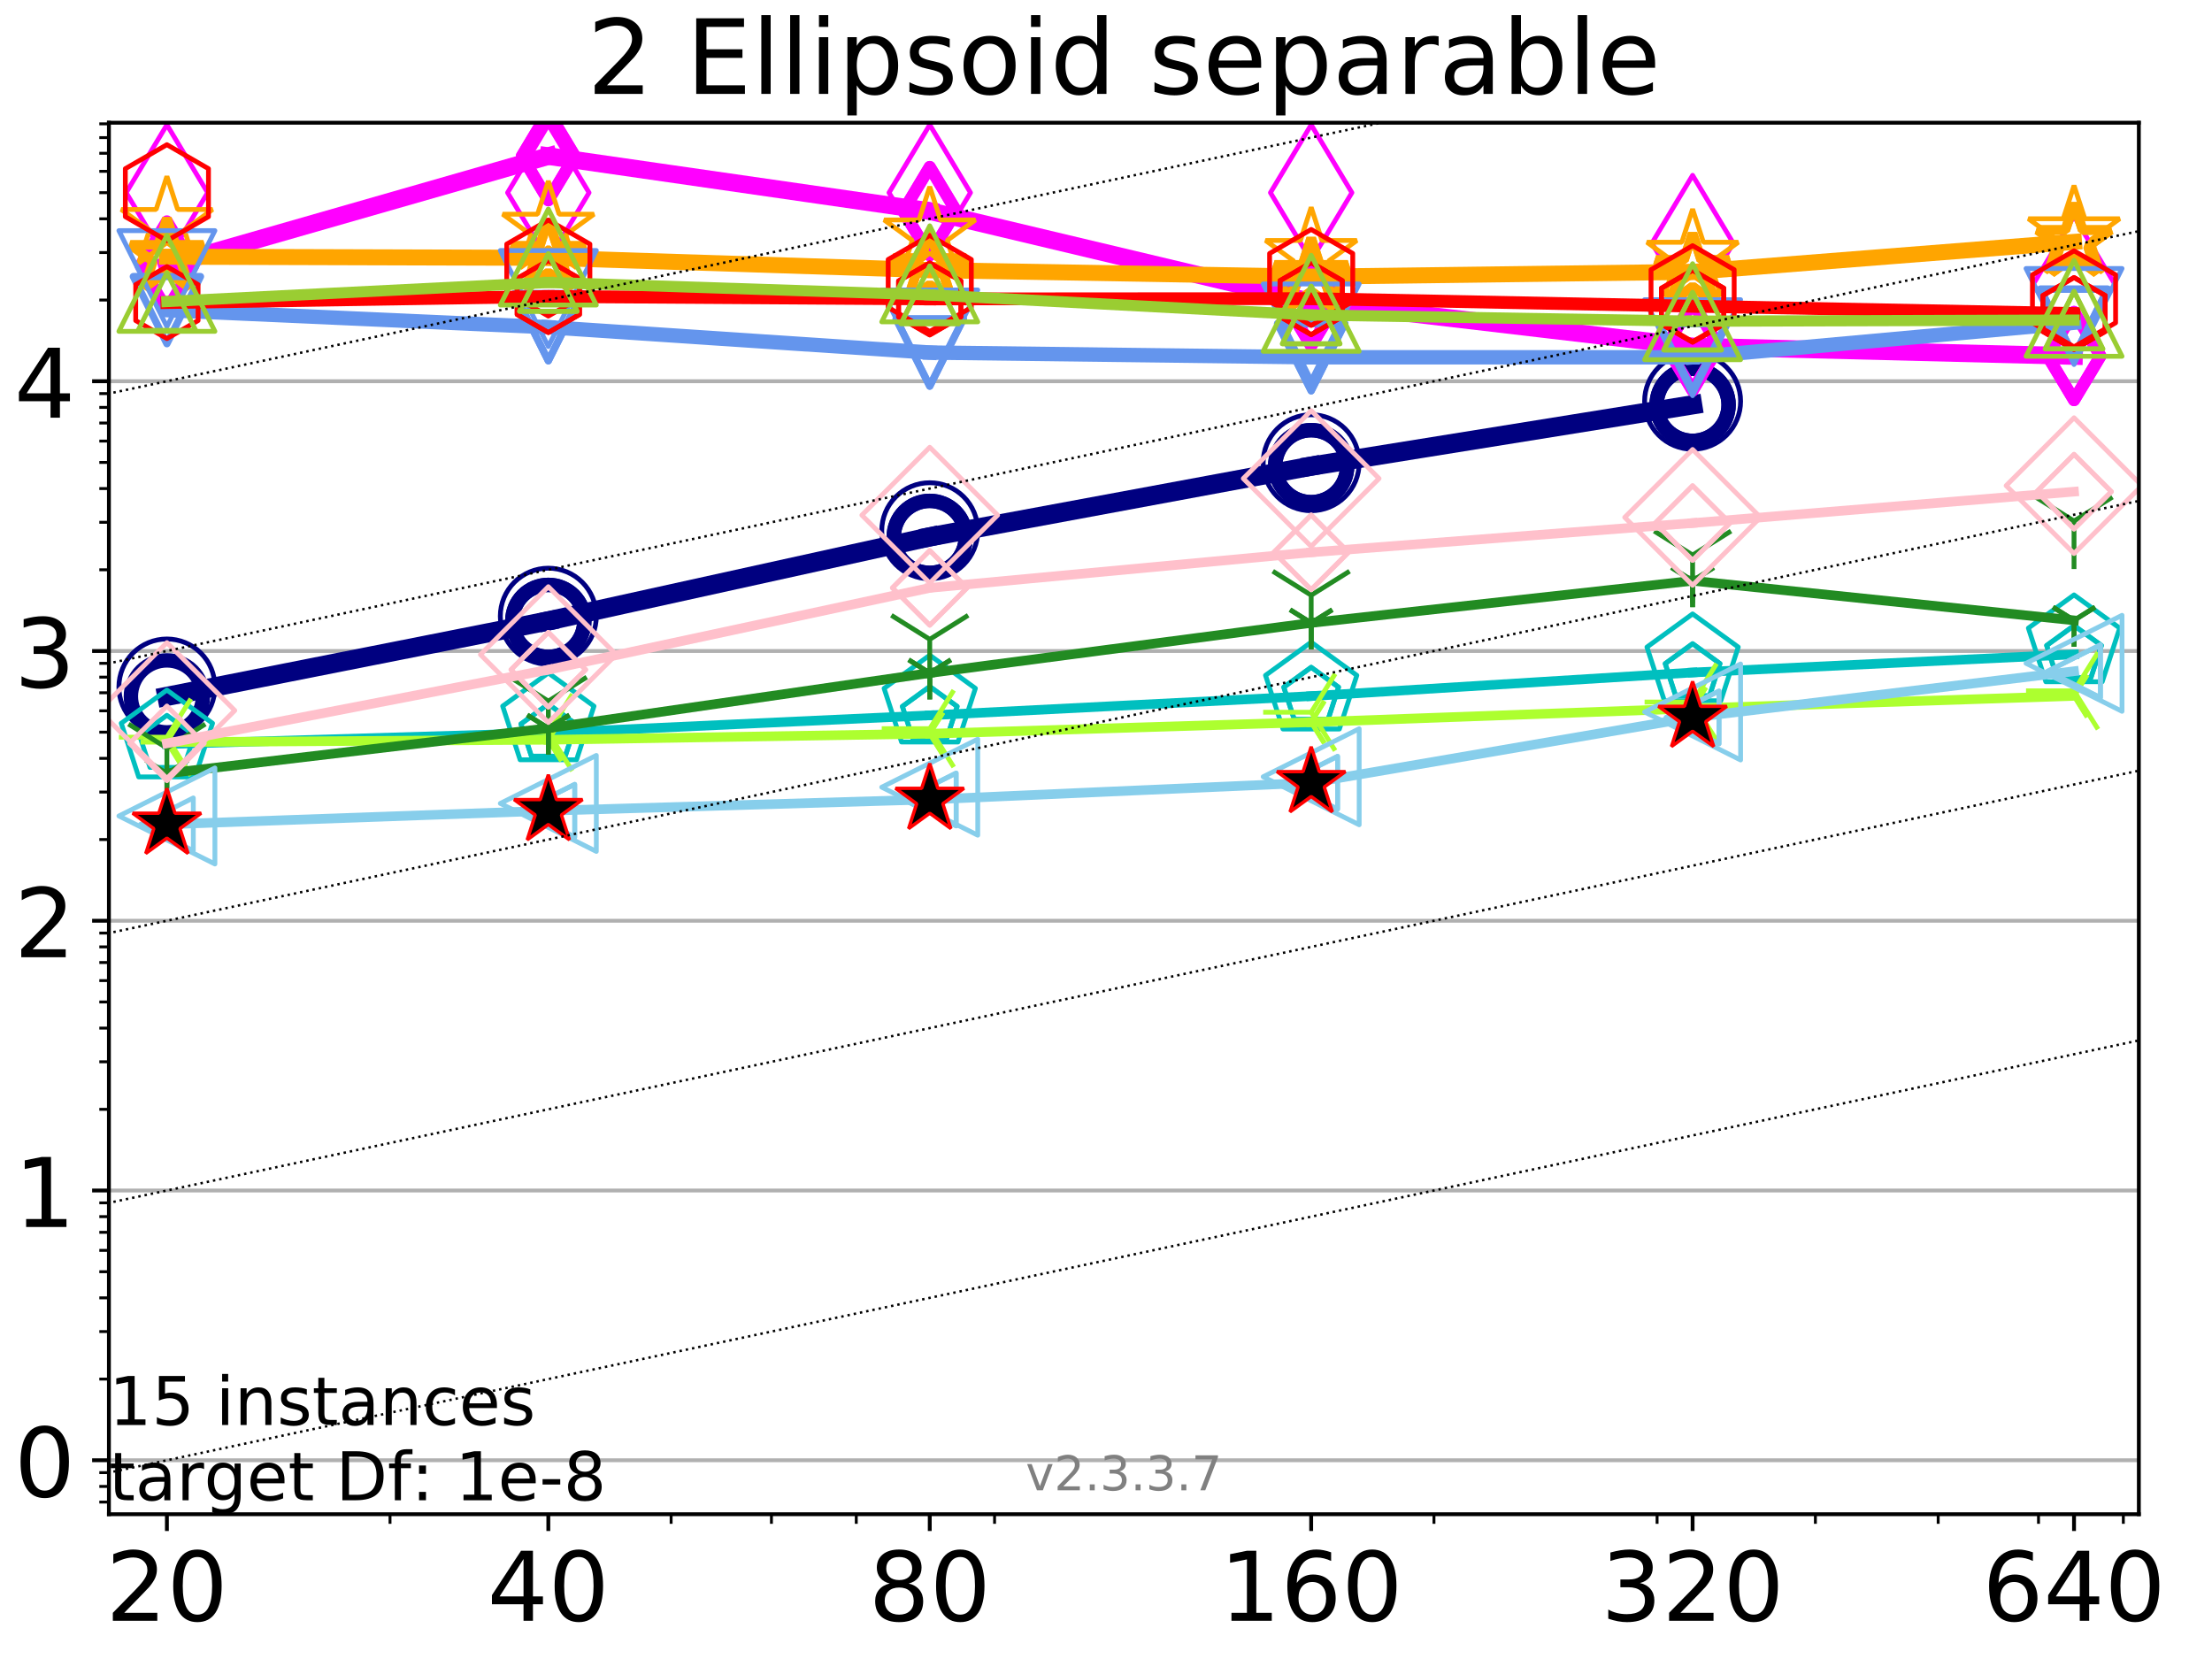 <?xml version="1.0" encoding="utf-8" standalone="no"?>
<!DOCTYPE svg PUBLIC "-//W3C//DTD SVG 1.1//EN"
  "http://www.w3.org/Graphics/SVG/1.1/DTD/svg11.dtd">
<!-- Created with matplotlib (https://matplotlib.org/) -->
<svg height="345.6pt" version="1.1" viewBox="0 0 460.8 345.6" width="460.8pt" xmlns="http://www.w3.org/2000/svg" xmlns:xlink="http://www.w3.org/1999/xlink">
 <defs>
  <style type="text/css">
*{stroke-linecap:butt;stroke-linejoin:round;}
  </style>
 </defs>
 <g id="figure_1">
  <g id="patch_1">
   <path d="M 0 345.6 
L 460.8 345.6 
L 460.8 0 
L 0 0 
z
" style="fill:#ffffff;"/>
  </g>
  <g id="axes_1">
   <g id="patch_2">
    <path d="M 22.69 315.44 
L 445.56 315.44 
L 445.56 25.56 
L 22.69 25.56 
z
" style="fill:#ffffff;"/>
   </g>
   <g id="matplotlib.axis_1">
    <g id="xtick_1">
     <g id="line2d_1">
      <defs>
       <path d="M 0 0 
L 0 3.5 
" id="m964b934b9a" style="stroke:#000000;stroke-width:0.8;"/>
      </defs>
      <g>
       <use style="stroke:#000000;stroke-width:0.8;" x="34.768" xlink:href="#m964b934b9a" y="315.44"/>
      </g>
     </g>
     <g id="text_1">
      <!-- 20 -->
      <defs>
       <path d="M 19.188 8.297 
L 53.609 8.297 
L 53.609 0 
L 7.328 0 
L 7.328 8.297 
Q 12.938 14.109 22.625 23.891 
Q 32.328 33.688 34.812 36.531 
Q 39.547 41.844 41.422 45.531 
Q 43.312 49.219 43.312 52.781 
Q 43.312 58.594 39.234 62.25 
Q 35.156 65.922 28.609 65.922 
Q 23.969 65.922 18.812 64.312 
Q 13.672 62.703 7.812 59.422 
L 7.812 69.391 
Q 13.766 71.781 18.938 73 
Q 24.125 74.219 28.422 74.219 
Q 39.75 74.219 46.484 68.547 
Q 53.219 62.891 53.219 53.422 
Q 53.219 48.922 51.531 44.891 
Q 49.859 40.875 45.406 35.406 
Q 44.188 33.984 37.641 27.219 
Q 31.109 20.453 19.188 8.297 
z
" id="DejaVuSans-50"/>
       <path d="M 31.781 66.406 
Q 24.172 66.406 20.328 58.906 
Q 16.5 51.422 16.5 36.375 
Q 16.5 21.391 20.328 13.891 
Q 24.172 6.391 31.781 6.391 
Q 39.453 6.391 43.281 13.891 
Q 47.125 21.391 47.125 36.375 
Q 47.125 51.422 43.281 58.906 
Q 39.453 66.406 31.781 66.406 
z
M 31.781 74.219 
Q 44.047 74.219 50.516 64.516 
Q 56.984 54.828 56.984 36.375 
Q 56.984 17.969 50.516 8.266 
Q 44.047 -1.422 31.781 -1.422 
Q 19.531 -1.422 13.062 8.266 
Q 6.594 17.969 6.594 36.375 
Q 6.594 54.828 13.062 64.516 
Q 19.531 74.219 31.781 74.219 
z
" id="DejaVuSans-48"/>
      </defs>
      <g transform="translate(22.043 337.637)scale(0.2 -0.2)">
       <use xlink:href="#DejaVuSans-50"/>
       <use x="63.623" xlink:href="#DejaVuSans-48"/>
      </g>
     </g>
    </g>
    <g id="xtick_2">
     <g id="line2d_2">
      <g>
       <use style="stroke:#000000;stroke-width:0.8;" x="114.226" xlink:href="#m964b934b9a" y="315.44"/>
      </g>
     </g>
     <g id="text_2">
      <!-- 40 -->
      <defs>
       <path d="M 37.797 64.312 
L 12.891 25.391 
L 37.797 25.391 
z
M 35.203 72.906 
L 47.609 72.906 
L 47.609 25.391 
L 58.016 25.391 
L 58.016 17.188 
L 47.609 17.188 
L 47.609 0 
L 37.797 0 
L 37.797 17.188 
L 4.891 17.188 
L 4.891 26.703 
z
" id="DejaVuSans-52"/>
      </defs>
      <g transform="translate(101.501 337.637)scale(0.2 -0.2)">
       <use xlink:href="#DejaVuSans-52"/>
       <use x="63.623" xlink:href="#DejaVuSans-48"/>
      </g>
     </g>
    </g>
    <g id="xtick_3">
     <g id="line2d_3">
      <g>
       <use style="stroke:#000000;stroke-width:0.8;" x="193.684" xlink:href="#m964b934b9a" y="315.44"/>
      </g>
     </g>
     <g id="text_3">
      <!-- 80 -->
      <defs>
       <path d="M 31.781 34.625 
Q 24.75 34.625 20.719 30.859 
Q 16.703 27.094 16.703 20.516 
Q 16.703 13.922 20.719 10.156 
Q 24.75 6.391 31.781 6.391 
Q 38.812 6.391 42.859 10.172 
Q 46.922 13.969 46.922 20.516 
Q 46.922 27.094 42.891 30.859 
Q 38.875 34.625 31.781 34.625 
z
M 21.922 38.812 
Q 15.578 40.375 12.031 44.719 
Q 8.5 49.078 8.5 55.328 
Q 8.5 64.062 14.719 69.141 
Q 20.953 74.219 31.781 74.219 
Q 42.672 74.219 48.875 69.141 
Q 55.078 64.062 55.078 55.328 
Q 55.078 49.078 51.531 44.719 
Q 48 40.375 41.703 38.812 
Q 48.828 37.156 52.797 32.312 
Q 56.781 27.484 56.781 20.516 
Q 56.781 9.906 50.312 4.234 
Q 43.844 -1.422 31.781 -1.422 
Q 19.734 -1.422 13.25 4.234 
Q 6.781 9.906 6.781 20.516 
Q 6.781 27.484 10.781 32.312 
Q 14.797 37.156 21.922 38.812 
z
M 18.312 54.391 
Q 18.312 48.734 21.844 45.562 
Q 25.391 42.391 31.781 42.391 
Q 38.141 42.391 41.719 45.562 
Q 45.312 48.734 45.312 54.391 
Q 45.312 60.062 41.719 63.234 
Q 38.141 66.406 31.781 66.406 
Q 25.391 66.406 21.844 63.234 
Q 18.312 60.062 18.312 54.391 
z
" id="DejaVuSans-56"/>
      </defs>
      <g transform="translate(180.959 337.637)scale(0.2 -0.2)">
       <use xlink:href="#DejaVuSans-56"/>
       <use x="63.623" xlink:href="#DejaVuSans-48"/>
      </g>
     </g>
    </g>
    <g id="xtick_4">
     <g id="line2d_4">
      <g>
       <use style="stroke:#000000;stroke-width:0.8;" x="273.142" xlink:href="#m964b934b9a" y="315.44"/>
      </g>
     </g>
     <g id="text_4">
      <!-- 160 -->
      <defs>
       <path d="M 12.406 8.297 
L 28.516 8.297 
L 28.516 63.922 
L 10.984 60.406 
L 10.984 69.391 
L 28.422 72.906 
L 38.281 72.906 
L 38.281 8.297 
L 54.391 8.297 
L 54.391 0 
L 12.406 0 
z
" id="DejaVuSans-49"/>
       <path d="M 33.016 40.375 
Q 26.375 40.375 22.484 35.828 
Q 18.609 31.297 18.609 23.391 
Q 18.609 15.531 22.484 10.953 
Q 26.375 6.391 33.016 6.391 
Q 39.656 6.391 43.531 10.953 
Q 47.406 15.531 47.406 23.391 
Q 47.406 31.297 43.531 35.828 
Q 39.656 40.375 33.016 40.375 
z
M 52.594 71.297 
L 52.594 62.312 
Q 48.875 64.062 45.094 64.984 
Q 41.312 65.922 37.594 65.922 
Q 27.828 65.922 22.672 59.328 
Q 17.531 52.734 16.797 39.406 
Q 19.672 43.656 24.016 45.922 
Q 28.375 48.188 33.594 48.188 
Q 44.578 48.188 50.953 41.516 
Q 57.328 34.859 57.328 23.391 
Q 57.328 12.156 50.688 5.359 
Q 44.047 -1.422 33.016 -1.422 
Q 20.359 -1.422 13.672 8.266 
Q 6.984 17.969 6.984 36.375 
Q 6.984 53.656 15.188 63.938 
Q 23.391 74.219 37.203 74.219 
Q 40.922 74.219 44.703 73.484 
Q 48.484 72.75 52.594 71.297 
z
" id="DejaVuSans-54"/>
      </defs>
      <g transform="translate(254.054 337.637)scale(0.2 -0.2)">
       <use xlink:href="#DejaVuSans-49"/>
       <use x="63.623" xlink:href="#DejaVuSans-54"/>
       <use x="127.246" xlink:href="#DejaVuSans-48"/>
      </g>
     </g>
    </g>
    <g id="xtick_5">
     <g id="line2d_5">
      <g>
       <use style="stroke:#000000;stroke-width:0.8;" x="352.6" xlink:href="#m964b934b9a" y="315.44"/>
      </g>
     </g>
     <g id="text_5">
      <!-- 320 -->
      <defs>
       <path d="M 40.578 39.312 
Q 47.656 37.797 51.625 33 
Q 55.609 28.219 55.609 21.188 
Q 55.609 10.406 48.188 4.484 
Q 40.766 -1.422 27.094 -1.422 
Q 22.516 -1.422 17.656 -0.516 
Q 12.797 0.391 7.625 2.203 
L 7.625 11.719 
Q 11.719 9.328 16.594 8.109 
Q 21.484 6.891 26.812 6.891 
Q 36.078 6.891 40.938 10.547 
Q 45.797 14.203 45.797 21.188 
Q 45.797 27.641 41.281 31.266 
Q 36.766 34.906 28.719 34.906 
L 20.219 34.906 
L 20.219 43.016 
L 29.109 43.016 
Q 36.375 43.016 40.234 45.922 
Q 44.094 48.828 44.094 54.297 
Q 44.094 59.906 40.109 62.906 
Q 36.141 65.922 28.719 65.922 
Q 24.656 65.922 20.016 65.031 
Q 15.375 64.156 9.812 62.312 
L 9.812 71.094 
Q 15.438 72.656 20.344 73.438 
Q 25.25 74.219 29.594 74.219 
Q 40.828 74.219 47.359 69.109 
Q 53.906 64.016 53.906 55.328 
Q 53.906 49.266 50.438 45.094 
Q 46.969 40.922 40.578 39.312 
z
" id="DejaVuSans-51"/>
      </defs>
      <g transform="translate(333.512 337.637)scale(0.2 -0.2)">
       <use xlink:href="#DejaVuSans-51"/>
       <use x="63.623" xlink:href="#DejaVuSans-50"/>
       <use x="127.246" xlink:href="#DejaVuSans-48"/>
      </g>
     </g>
    </g>
    <g id="xtick_6">
     <g id="line2d_6">
      <g>
       <use style="stroke:#000000;stroke-width:0.8;" x="432.058" xlink:href="#m964b934b9a" y="315.44"/>
      </g>
     </g>
     <g id="text_6">
      <!-- 640 -->
      <g transform="translate(412.97 337.637)scale(0.2 -0.2)">
       <use xlink:href="#DejaVuSans-54"/>
       <use x="63.623" xlink:href="#DejaVuSans-52"/>
       <use x="127.246" xlink:href="#DejaVuSans-48"/>
      </g>
     </g>
    </g>
    <g id="xtick_7">
     <g id="line2d_7">
      <defs>
       <path d="M 0 0 
L 0 2 
" id="madfd43074b" style="stroke:#000000;stroke-width:0.6;"/>
      </defs>
      <g>
       <use style="stroke:#000000;stroke-width:0.6;" x="81.248" xlink:href="#madfd43074b" y="315.44"/>
      </g>
     </g>
    </g>
    <g id="xtick_8">
     <g id="line2d_8">
      <g>
       <use style="stroke:#000000;stroke-width:0.6;" x="139.806" xlink:href="#madfd43074b" y="315.44"/>
      </g>
     </g>
    </g>
    <g id="xtick_9">
     <g id="line2d_9">
      <g>
       <use style="stroke:#000000;stroke-width:0.6;" x="160.706" xlink:href="#madfd43074b" y="315.44"/>
      </g>
     </g>
    </g>
    <g id="xtick_10">
     <g id="line2d_10">
      <g>
       <use style="stroke:#000000;stroke-width:0.6;" x="178.377" xlink:href="#madfd43074b" y="315.44"/>
      </g>
     </g>
    </g>
    <g id="xtick_11">
     <g id="line2d_11">
      <g>
       <use style="stroke:#000000;stroke-width:0.6;" x="207.186" xlink:href="#madfd43074b" y="315.44"/>
      </g>
     </g>
    </g>
    <g id="xtick_12">
     <g id="line2d_12">
      <g>
       <use style="stroke:#000000;stroke-width:0.6;" x="298.721" xlink:href="#madfd43074b" y="315.44"/>
      </g>
     </g>
    </g>
    <g id="xtick_13">
     <g id="line2d_13">
      <g>
       <use style="stroke:#000000;stroke-width:0.6;" x="345.201" xlink:href="#madfd43074b" y="315.44"/>
      </g>
     </g>
    </g>
    <g id="xtick_14">
     <g id="line2d_14">
      <g>
       <use style="stroke:#000000;stroke-width:0.6;" x="378.179" xlink:href="#madfd43074b" y="315.44"/>
      </g>
     </g>
    </g>
    <g id="xtick_15">
     <g id="line2d_15">
      <g>
       <use style="stroke:#000000;stroke-width:0.6;" x="403.759" xlink:href="#madfd43074b" y="315.44"/>
      </g>
     </g>
    </g>
    <g id="xtick_16">
     <g id="line2d_16">
      <g>
       <use style="stroke:#000000;stroke-width:0.6;" x="424.659" xlink:href="#madfd43074b" y="315.44"/>
      </g>
     </g>
    </g>
    <g id="xtick_17">
     <g id="line2d_17">
      <g>
       <use style="stroke:#000000;stroke-width:0.6;" x="442.33" xlink:href="#madfd43074b" y="315.44"/>
      </g>
     </g>
    </g>
   </g>
   <g id="matplotlib.axis_2">
    <g id="ytick_1">
     <g id="line2d_18">
      <path clip-path="url(#pb61ff6e063)" d="M 22.69 304.201 
L 445.56 304.201 
" style="fill:none;stroke:#b0b0b0;stroke-linecap:square;stroke-width:0.8;"/>
     </g>
     <g id="line2d_19">
      <defs>
       <path d="M 0 0 
L -3.5 0 
" id="m9118f219b9" style="stroke:#000000;stroke-width:0.8;"/>
      </defs>
      <g>
       <use style="stroke:#000000;stroke-width:0.8;" x="22.69" xlink:href="#m9118f219b9" y="304.201"/>
      </g>
     </g>
     <g id="text_7">
      <!-- 0 -->
      <g transform="translate(2.965 311.799)scale(0.2 -0.2)">
       <use xlink:href="#DejaVuSans-48"/>
      </g>
     </g>
    </g>
    <g id="ytick_2">
     <g id="line2d_20">
      <path clip-path="url(#pb61ff6e063)" d="M 22.69 248.005 
L 445.56 248.005 
" style="fill:none;stroke:#b0b0b0;stroke-linecap:square;stroke-width:0.8;"/>
     </g>
     <g id="line2d_21">
      <g>
       <use style="stroke:#000000;stroke-width:0.8;" x="22.69" xlink:href="#m9118f219b9" y="248.005"/>
      </g>
     </g>
     <g id="text_8">
      <!-- 1 -->
      <g transform="translate(2.965 255.604)scale(0.2 -0.2)">
       <use xlink:href="#DejaVuSans-49"/>
      </g>
     </g>
    </g>
    <g id="ytick_3">
     <g id="line2d_22">
      <path clip-path="url(#pb61ff6e063)" d="M 22.69 191.81 
L 445.56 191.81 
" style="fill:none;stroke:#b0b0b0;stroke-linecap:square;stroke-width:0.8;"/>
     </g>
     <g id="line2d_23">
      <g>
       <use style="stroke:#000000;stroke-width:0.8;" x="22.69" xlink:href="#m9118f219b9" y="191.81"/>
      </g>
     </g>
     <g id="text_9">
      <!-- 2 -->
      <g transform="translate(2.965 199.408)scale(0.2 -0.2)">
       <use xlink:href="#DejaVuSans-50"/>
      </g>
     </g>
    </g>
    <g id="ytick_4">
     <g id="line2d_24">
      <path clip-path="url(#pb61ff6e063)" d="M 22.69 135.614 
L 445.56 135.614 
" style="fill:none;stroke:#b0b0b0;stroke-linecap:square;stroke-width:0.8;"/>
     </g>
     <g id="line2d_25">
      <g>
       <use style="stroke:#000000;stroke-width:0.8;" x="22.69" xlink:href="#m9118f219b9" y="135.614"/>
      </g>
     </g>
     <g id="text_10">
      <!-- 3 -->
      <g transform="translate(2.965 143.212)scale(0.2 -0.2)">
       <use xlink:href="#DejaVuSans-51"/>
      </g>
     </g>
    </g>
    <g id="ytick_5">
     <g id="line2d_26">
      <path clip-path="url(#pb61ff6e063)" d="M 22.69 79.418 
L 445.56 79.418 
" style="fill:none;stroke:#b0b0b0;stroke-linecap:square;stroke-width:0.8;"/>
     </g>
     <g id="line2d_27">
      <g>
       <use style="stroke:#000000;stroke-width:0.8;" x="22.69" xlink:href="#m9118f219b9" y="79.418"/>
      </g>
     </g>
     <g id="text_11">
      <!-- 4 -->
      <g transform="translate(2.965 87.017)scale(0.2 -0.2)">
       <use xlink:href="#DejaVuSans-52"/>
      </g>
     </g>
    </g>
    <g id="ytick_6">
     <g id="line2d_28">
      <defs>
       <path d="M 0 0 
L -2 0 
" id="mb63abc5f08" style="stroke:#000000;stroke-width:0.6;"/>
      </defs>
      <g>
       <use style="stroke:#000000;stroke-width:0.6;" x="22.69" xlink:href="#mb63abc5f08" y="312.906"/>
      </g>
     </g>
    </g>
    <g id="ytick_7">
     <g id="line2d_29">
      <g>
       <use style="stroke:#000000;stroke-width:0.6;" x="22.69" xlink:href="#mb63abc5f08" y="309.647"/>
      </g>
     </g>
    </g>
    <g id="ytick_8">
     <g id="line2d_30">
      <g>
       <use style="stroke:#000000;stroke-width:0.6;" x="22.69" xlink:href="#mb63abc5f08" y="306.772"/>
      </g>
     </g>
    </g>
    <g id="ytick_9">
     <g id="line2d_31">
      <g>
       <use style="stroke:#000000;stroke-width:0.6;" x="22.69" xlink:href="#mb63abc5f08" y="287.284"/>
      </g>
     </g>
    </g>
    <g id="ytick_10">
     <g id="line2d_32">
      <g>
       <use style="stroke:#000000;stroke-width:0.6;" x="22.69" xlink:href="#mb63abc5f08" y="277.389"/>
      </g>
     </g>
    </g>
    <g id="ytick_11">
     <g id="line2d_33">
      <g>
       <use style="stroke:#000000;stroke-width:0.6;" x="22.69" xlink:href="#mb63abc5f08" y="270.368"/>
      </g>
     </g>
    </g>
    <g id="ytick_12">
     <g id="line2d_34">
      <g>
       <use style="stroke:#000000;stroke-width:0.6;" x="22.69" xlink:href="#mb63abc5f08" y="264.922"/>
      </g>
     </g>
    </g>
    <g id="ytick_13">
     <g id="line2d_35">
      <g>
       <use style="stroke:#000000;stroke-width:0.6;" x="22.69" xlink:href="#mb63abc5f08" y="260.472"/>
      </g>
     </g>
    </g>
    <g id="ytick_14">
     <g id="line2d_36">
      <g>
       <use style="stroke:#000000;stroke-width:0.6;" x="22.69" xlink:href="#mb63abc5f08" y="256.71"/>
      </g>
     </g>
    </g>
    <g id="ytick_15">
     <g id="line2d_37">
      <g>
       <use style="stroke:#000000;stroke-width:0.6;" x="22.69" xlink:href="#mb63abc5f08" y="253.451"/>
      </g>
     </g>
    </g>
    <g id="ytick_16">
     <g id="line2d_38">
      <g>
       <use style="stroke:#000000;stroke-width:0.6;" x="22.69" xlink:href="#mb63abc5f08" y="250.577"/>
      </g>
     </g>
    </g>
    <g id="ytick_17">
     <g id="line2d_39">
      <g>
       <use style="stroke:#000000;stroke-width:0.6;" x="22.69" xlink:href="#mb63abc5f08" y="231.089"/>
      </g>
     </g>
    </g>
    <g id="ytick_18">
     <g id="line2d_40">
      <g>
       <use style="stroke:#000000;stroke-width:0.6;" x="22.69" xlink:href="#mb63abc5f08" y="221.193"/>
      </g>
     </g>
    </g>
    <g id="ytick_19">
     <g id="line2d_41">
      <g>
       <use style="stroke:#000000;stroke-width:0.6;" x="22.69" xlink:href="#mb63abc5f08" y="214.172"/>
      </g>
     </g>
    </g>
    <g id="ytick_20">
     <g id="line2d_42">
      <g>
       <use style="stroke:#000000;stroke-width:0.6;" x="22.69" xlink:href="#mb63abc5f08" y="208.726"/>
      </g>
     </g>
    </g>
    <g id="ytick_21">
     <g id="line2d_43">
      <g>
       <use style="stroke:#000000;stroke-width:0.6;" x="22.69" xlink:href="#mb63abc5f08" y="204.276"/>
      </g>
     </g>
    </g>
    <g id="ytick_22">
     <g id="line2d_44">
      <g>
       <use style="stroke:#000000;stroke-width:0.6;" x="22.69" xlink:href="#mb63abc5f08" y="200.514"/>
      </g>
     </g>
    </g>
    <g id="ytick_23">
     <g id="line2d_45">
      <g>
       <use style="stroke:#000000;stroke-width:0.6;" x="22.69" xlink:href="#mb63abc5f08" y="197.255"/>
      </g>
     </g>
    </g>
    <g id="ytick_24">
     <g id="line2d_46">
      <g>
       <use style="stroke:#000000;stroke-width:0.6;" x="22.69" xlink:href="#mb63abc5f08" y="194.381"/>
      </g>
     </g>
    </g>
    <g id="ytick_25">
     <g id="line2d_47">
      <g>
       <use style="stroke:#000000;stroke-width:0.6;" x="22.69" xlink:href="#mb63abc5f08" y="174.893"/>
      </g>
     </g>
    </g>
    <g id="ytick_26">
     <g id="line2d_48">
      <g>
       <use style="stroke:#000000;stroke-width:0.6;" x="22.69" xlink:href="#mb63abc5f08" y="164.997"/>
      </g>
     </g>
    </g>
    <g id="ytick_27">
     <g id="line2d_49">
      <g>
       <use style="stroke:#000000;stroke-width:0.6;" x="22.69" xlink:href="#mb63abc5f08" y="157.976"/>
      </g>
     </g>
    </g>
    <g id="ytick_28">
     <g id="line2d_50">
      <g>
       <use style="stroke:#000000;stroke-width:0.6;" x="22.69" xlink:href="#mb63abc5f08" y="152.53"/>
      </g>
     </g>
    </g>
    <g id="ytick_29">
     <g id="line2d_51">
      <g>
       <use style="stroke:#000000;stroke-width:0.6;" x="22.69" xlink:href="#mb63abc5f08" y="148.081"/>
      </g>
     </g>
    </g>
    <g id="ytick_30">
     <g id="line2d_52">
      <g>
       <use style="stroke:#000000;stroke-width:0.6;" x="22.69" xlink:href="#mb63abc5f08" y="144.319"/>
      </g>
     </g>
    </g>
    <g id="ytick_31">
     <g id="line2d_53">
      <g>
       <use style="stroke:#000000;stroke-width:0.6;" x="22.69" xlink:href="#mb63abc5f08" y="141.06"/>
      </g>
     </g>
    </g>
    <g id="ytick_32">
     <g id="line2d_54">
      <g>
       <use style="stroke:#000000;stroke-width:0.6;" x="22.69" xlink:href="#mb63abc5f08" y="138.185"/>
      </g>
     </g>
    </g>
    <g id="ytick_33">
     <g id="line2d_55">
      <g>
       <use style="stroke:#000000;stroke-width:0.6;" x="22.69" xlink:href="#mb63abc5f08" y="118.697"/>
      </g>
     </g>
    </g>
    <g id="ytick_34">
     <g id="line2d_56">
      <g>
       <use style="stroke:#000000;stroke-width:0.6;" x="22.69" xlink:href="#mb63abc5f08" y="108.802"/>
      </g>
     </g>
    </g>
    <g id="ytick_35">
     <g id="line2d_57">
      <g>
       <use style="stroke:#000000;stroke-width:0.6;" x="22.69" xlink:href="#mb63abc5f08" y="101.781"/>
      </g>
     </g>
    </g>
    <g id="ytick_36">
     <g id="line2d_58">
      <g>
       <use style="stroke:#000000;stroke-width:0.6;" x="22.69" xlink:href="#mb63abc5f08" y="96.335"/>
      </g>
     </g>
    </g>
    <g id="ytick_37">
     <g id="line2d_59">
      <g>
       <use style="stroke:#000000;stroke-width:0.6;" x="22.69" xlink:href="#mb63abc5f08" y="91.885"/>
      </g>
     </g>
    </g>
    <g id="ytick_38">
     <g id="line2d_60">
      <g>
       <use style="stroke:#000000;stroke-width:0.6;" x="22.69" xlink:href="#mb63abc5f08" y="88.123"/>
      </g>
     </g>
    </g>
    <g id="ytick_39">
     <g id="line2d_61">
      <g>
       <use style="stroke:#000000;stroke-width:0.6;" x="22.69" xlink:href="#mb63abc5f08" y="84.864"/>
      </g>
     </g>
    </g>
    <g id="ytick_40">
     <g id="line2d_62">
      <g>
       <use style="stroke:#000000;stroke-width:0.6;" x="22.69" xlink:href="#mb63abc5f08" y="81.99"/>
      </g>
     </g>
    </g>
    <g id="ytick_41">
     <g id="line2d_63">
      <g>
       <use style="stroke:#000000;stroke-width:0.6;" x="22.69" xlink:href="#mb63abc5f08" y="62.502"/>
      </g>
     </g>
    </g>
    <g id="ytick_42">
     <g id="line2d_64">
      <g>
       <use style="stroke:#000000;stroke-width:0.6;" x="22.69" xlink:href="#mb63abc5f08" y="52.606"/>
      </g>
     </g>
    </g>
    <g id="ytick_43">
     <g id="line2d_65">
      <g>
       <use style="stroke:#000000;stroke-width:0.6;" x="22.69" xlink:href="#mb63abc5f08" y="45.585"/>
      </g>
     </g>
    </g>
    <g id="ytick_44">
     <g id="line2d_66">
      <g>
       <use style="stroke:#000000;stroke-width:0.6;" x="22.69" xlink:href="#mb63abc5f08" y="40.139"/>
      </g>
     </g>
    </g>
    <g id="ytick_45">
     <g id="line2d_67">
      <g>
       <use style="stroke:#000000;stroke-width:0.6;" x="22.69" xlink:href="#mb63abc5f08" y="35.689"/>
      </g>
     </g>
    </g>
    <g id="ytick_46">
     <g id="line2d_68">
      <g>
       <use style="stroke:#000000;stroke-width:0.6;" x="22.69" xlink:href="#mb63abc5f08" y="31.927"/>
      </g>
     </g>
    </g>
    <g id="ytick_47">
     <g id="line2d_69">
      <g>
       <use style="stroke:#000000;stroke-width:0.6;" x="22.69" xlink:href="#mb63abc5f08" y="28.668"/>
      </g>
     </g>
    </g>
    <g id="ytick_48">
     <g id="line2d_70">
      <g>
       <use style="stroke:#000000;stroke-width:0.6;" x="22.69" xlink:href="#mb63abc5f08" y="25.794"/>
      </g>
     </g>
    </g>
   </g>
   <g id="line2d_71">
    <path clip-path="url(#pb61ff6e063)" d="M 34.768 145.07 
L 114.226 129.342 
" style="fill:none;stroke:#000080;stroke-linecap:square;stroke-width:4;"/>
    <defs>
     <path d="M 0 7.5 
C 1.989 7.5 3.897 6.71 5.303 5.303 
C 6.71 3.897 7.5 1.989 7.5 0 
C 7.5 -1.989 6.71 -3.897 5.303 -5.303 
C 3.897 -6.71 1.989 -7.5 0 -7.5 
C -1.989 -7.5 -3.897 -6.71 -5.303 -5.303 
C -6.71 -3.897 -7.5 -1.989 -7.5 0 
C -7.5 1.989 -6.71 3.897 -5.303 5.303 
C -3.897 6.71 -1.989 7.5 0 7.5 
z
" id="mf600811e35" style="stroke:#000080;stroke-width:3;"/>
    </defs>
    <g clip-path="url(#pb61ff6e063)">
     <use style="fill-opacity:0;stroke:#000080;stroke-width:3;" x="34.768" xlink:href="#mf600811e35" y="145.07"/>
     <use style="fill-opacity:0;stroke:#000080;stroke-width:3;" x="114.226" xlink:href="#mf600811e35" y="129.342"/>
    </g>
   </g>
   <g id="line2d_72">
    <path clip-path="url(#pb61ff6e063)" d="M 114.226 129.342 
L 193.684 111.842 
" style="fill:none;stroke:#000080;stroke-linecap:square;stroke-width:4;"/>
    <g clip-path="url(#pb61ff6e063)">
     <use style="fill-opacity:0;stroke:#000080;stroke-width:3;" x="114.226" xlink:href="#mf600811e35" y="129.342"/>
     <use style="fill-opacity:0;stroke:#000080;stroke-width:3;" x="193.684" xlink:href="#mf600811e35" y="111.842"/>
    </g>
   </g>
   <g id="line2d_73">
    <path clip-path="url(#pb61ff6e063)" d="M 193.684 111.842 
L 273.142 97.111 
" style="fill:none;stroke:#000080;stroke-linecap:square;stroke-width:4;"/>
    <g clip-path="url(#pb61ff6e063)">
     <use style="fill-opacity:0;stroke:#000080;stroke-width:3;" x="193.684" xlink:href="#mf600811e35" y="111.842"/>
     <use style="fill-opacity:0;stroke:#000080;stroke-width:3;" x="273.142" xlink:href="#mf600811e35" y="97.111"/>
    </g>
   </g>
   <g id="line2d_74">
    <path clip-path="url(#pb61ff6e063)" d="M 273.142 97.111 
L 352.6 84.335 
" style="fill:none;stroke:#000080;stroke-linecap:square;stroke-width:4;"/>
    <g clip-path="url(#pb61ff6e063)">
     <use style="fill-opacity:0;stroke:#000080;stroke-width:3;" x="273.142" xlink:href="#mf600811e35" y="97.111"/>
     <use style="fill-opacity:0;stroke:#000080;stroke-width:3;" x="352.6" xlink:href="#mf600811e35" y="84.335"/>
    </g>
   </g>
   <g id="line2d_75">
    <path clip-path="url(#pb61ff6e063)" d="M 352.6 84.335 
" style="fill:none;stroke:#000080;stroke-linecap:square;stroke-width:4;"/>
    <g clip-path="url(#pb61ff6e063)">
     <use style="fill-opacity:0;stroke:#000080;stroke-width:3;" x="352.6" xlink:href="#mf600811e35" y="84.335"/>
    </g>
   </g>
   <g id="line2d_76"/>
   <g id="line2d_77">
    <defs>
     <path d="M 0 10 
C 2.652 10 5.196 8.946 7.071 7.071 
C 8.946 5.196 10 2.652 10 0 
C 10 -2.652 8.946 -5.196 7.071 -7.071 
C 5.196 -8.946 2.652 -10 0 -10 
C -2.652 -10 -5.196 -8.946 -7.071 -7.071 
C -8.946 -5.196 -10 -2.652 -10 0 
C -10 2.652 -8.946 5.196 -7.071 7.071 
C -5.196 8.946 -2.652 10 0 10 
z
" id="mbcaa6430d8" style="stroke:#000080;"/>
    </defs>
    <g clip-path="url(#pb61ff6e063)">
     <use style="fill-opacity:0;stroke:#000080;" x="34.768" xlink:href="#mbcaa6430d8" y="143.111"/>
     <use style="fill-opacity:0;stroke:#000080;" x="114.226" xlink:href="#mbcaa6430d8" y="128.362"/>
     <use style="fill-opacity:0;stroke:#000080;" x="193.684" xlink:href="#mbcaa6430d8" y="110.562"/>
     <use style="fill-opacity:0;stroke:#000080;" x="273.142" xlink:href="#mbcaa6430d8" y="96.393"/>
     <use style="fill-opacity:0;stroke:#000080;" x="352.6" xlink:href="#mbcaa6430d8" y="83.584"/>
    </g>
   </g>
   <g id="line2d_78">
    <path clip-path="url(#pb61ff6e063)" d="M 34.768 55.3 
L 114.226 32.52 
" style="fill:none;stroke:#ff00ff;stroke-linecap:square;stroke-width:3.667;"/>
    <defs>
     <path d="M 0 9.192 
L 5.515 0 
L 0 -9.192 
L -5.515 0 
z
" id="mf1108eeddd" style="stroke:#ff00ff;stroke-linejoin:miter;stroke-width:2.5;"/>
    </defs>
    <g clip-path="url(#pb61ff6e063)">
     <use style="fill-opacity:0;stroke:#ff00ff;stroke-linejoin:miter;stroke-width:2.5;" x="34.768" xlink:href="#mf1108eeddd" y="55.3"/>
     <use style="fill-opacity:0;stroke:#ff00ff;stroke-linejoin:miter;stroke-width:2.5;" x="114.226" xlink:href="#mf1108eeddd" y="32.52"/>
    </g>
   </g>
   <g id="line2d_79">
    <path clip-path="url(#pb61ff6e063)" d="M 114.226 32.52 
L 193.684 43.973 
" style="fill:none;stroke:#ff00ff;stroke-linecap:square;stroke-width:3.667;"/>
    <g clip-path="url(#pb61ff6e063)">
     <use style="fill-opacity:0;stroke:#ff00ff;stroke-linejoin:miter;stroke-width:2.5;" x="114.226" xlink:href="#mf1108eeddd" y="32.52"/>
     <use style="fill-opacity:0;stroke:#ff00ff;stroke-linejoin:miter;stroke-width:2.5;" x="193.684" xlink:href="#mf1108eeddd" y="43.973"/>
    </g>
   </g>
   <g id="line2d_80">
    <path clip-path="url(#pb61ff6e063)" d="M 193.684 43.973 
L 273.142 62.872 
" style="fill:none;stroke:#ff00ff;stroke-linecap:square;stroke-width:3.667;"/>
    <g clip-path="url(#pb61ff6e063)">
     <use style="fill-opacity:0;stroke:#ff00ff;stroke-linejoin:miter;stroke-width:2.5;" x="193.684" xlink:href="#mf1108eeddd" y="43.973"/>
     <use style="fill-opacity:0;stroke:#ff00ff;stroke-linejoin:miter;stroke-width:2.5;" x="273.142" xlink:href="#mf1108eeddd" y="62.872"/>
    </g>
   </g>
   <g id="line2d_81">
    <path clip-path="url(#pb61ff6e063)" d="M 273.142 62.872 
L 352.6 72.188 
" style="fill:none;stroke:#ff00ff;stroke-linecap:square;stroke-width:3.667;"/>
    <g clip-path="url(#pb61ff6e063)">
     <use style="fill-opacity:0;stroke:#ff00ff;stroke-linejoin:miter;stroke-width:2.5;" x="273.142" xlink:href="#mf1108eeddd" y="62.872"/>
     <use style="fill-opacity:0;stroke:#ff00ff;stroke-linejoin:miter;stroke-width:2.5;" x="352.6" xlink:href="#mf1108eeddd" y="72.188"/>
    </g>
   </g>
   <g id="line2d_82">
    <path clip-path="url(#pb61ff6e063)" d="M 352.6 72.188 
L 432.058 74.166 
" style="fill:none;stroke:#ff00ff;stroke-linecap:square;stroke-width:3.667;"/>
    <g clip-path="url(#pb61ff6e063)">
     <use style="fill-opacity:0;stroke:#ff00ff;stroke-linejoin:miter;stroke-width:2.5;" x="352.6" xlink:href="#mf1108eeddd" y="72.188"/>
     <use style="fill-opacity:0;stroke:#ff00ff;stroke-linejoin:miter;stroke-width:2.5;" x="432.058" xlink:href="#mf1108eeddd" y="74.166"/>
    </g>
   </g>
   <g id="line2d_83">
    <path clip-path="url(#pb61ff6e063)" d="M 432.058 74.166 
" style="fill:none;stroke:#ff00ff;stroke-linecap:square;stroke-width:3.667;"/>
    <g clip-path="url(#pb61ff6e063)">
     <use style="fill-opacity:0;stroke:#ff00ff;stroke-linejoin:miter;stroke-width:2.5;" x="432.058" xlink:href="#mf1108eeddd" y="74.166"/>
    </g>
   </g>
   <g id="line2d_84"/>
   <g id="line2d_85">
    <defs>
     <path d="M 0 14.142 
L 8.485 0 
L 0 -14.142 
L -8.485 0 
z
" id="m5fd8a5cbbf" style="stroke:#ff00ff;stroke-linejoin:miter;"/>
    </defs>
    <g clip-path="url(#pb61ff6e063)">
     <use style="fill-opacity:0;stroke:#ff00ff;stroke-linejoin:miter;" x="34.768" xlink:href="#m5fd8a5cbbf" y="40.139"/>
     <use style="fill-opacity:0;stroke:#ff00ff;stroke-linejoin:miter;" x="114.226" xlink:href="#m5fd8a5cbbf" y="40.138"/>
     <use style="fill-opacity:0;stroke:#ff00ff;stroke-linejoin:miter;" x="193.684" xlink:href="#m5fd8a5cbbf" y="40.139"/>
     <use style="fill-opacity:0;stroke:#ff00ff;stroke-linejoin:miter;" x="273.142" xlink:href="#m5fd8a5cbbf" y="40.138"/>
     <use style="fill-opacity:0;stroke:#ff00ff;stroke-linejoin:miter;" x="352.6" xlink:href="#m5fd8a5cbbf" y="50.667"/>
     <use style="fill-opacity:0;stroke:#ff00ff;stroke-linejoin:miter;" x="432.058" xlink:href="#m5fd8a5cbbf" y="59.195"/>
    </g>
   </g>
   <g id="line2d_86">
    <path clip-path="url(#pb61ff6e063)" d="M 34.768 53.474 
L 114.226 53.711 
" style="fill:none;stroke:#ffa500;stroke-linecap:square;stroke-width:3.333;"/>
    <defs>
     <path d="M 0 -8 
L -1.796 -2.472 
L -7.608 -2.472 
L -2.906 0.944 
L -4.702 6.472 
L -0 3.056 
L 4.702 6.472 
L 2.906 0.944 
L 7.608 -2.472 
L 1.796 -2.472 
z
" id="m077856369c" style="stroke:#ffa500;stroke-linejoin:bevel;stroke-width:2;"/>
    </defs>
    <g clip-path="url(#pb61ff6e063)">
     <use style="fill-opacity:0;stroke:#ffa500;stroke-linejoin:bevel;stroke-width:2;" x="34.768" xlink:href="#m077856369c" y="53.474"/>
     <use style="fill-opacity:0;stroke:#ffa500;stroke-linejoin:bevel;stroke-width:2;" x="114.226" xlink:href="#m077856369c" y="53.711"/>
    </g>
   </g>
   <g id="line2d_87">
    <path clip-path="url(#pb61ff6e063)" d="M 114.226 53.711 
L 193.684 56.263 
" style="fill:none;stroke:#ffa500;stroke-linecap:square;stroke-width:3.333;"/>
    <g clip-path="url(#pb61ff6e063)">
     <use style="fill-opacity:0;stroke:#ffa500;stroke-linejoin:bevel;stroke-width:2;" x="114.226" xlink:href="#m077856369c" y="53.711"/>
     <use style="fill-opacity:0;stroke:#ffa500;stroke-linejoin:bevel;stroke-width:2;" x="193.684" xlink:href="#m077856369c" y="56.263"/>
    </g>
   </g>
   <g id="line2d_88">
    <path clip-path="url(#pb61ff6e063)" d="M 193.684 56.263 
L 273.142 57.646 
" style="fill:none;stroke:#ffa500;stroke-linecap:square;stroke-width:3.333;"/>
    <g clip-path="url(#pb61ff6e063)">
     <use style="fill-opacity:0;stroke:#ffa500;stroke-linejoin:bevel;stroke-width:2;" x="193.684" xlink:href="#m077856369c" y="56.263"/>
     <use style="fill-opacity:0;stroke:#ffa500;stroke-linejoin:bevel;stroke-width:2;" x="273.142" xlink:href="#m077856369c" y="57.646"/>
    </g>
   </g>
   <g id="line2d_89">
    <path clip-path="url(#pb61ff6e063)" d="M 273.142 57.646 
L 352.6 56.636 
" style="fill:none;stroke:#ffa500;stroke-linecap:square;stroke-width:3.333;"/>
    <g clip-path="url(#pb61ff6e063)">
     <use style="fill-opacity:0;stroke:#ffa500;stroke-linejoin:bevel;stroke-width:2;" x="273.142" xlink:href="#m077856369c" y="57.646"/>
     <use style="fill-opacity:0;stroke:#ffa500;stroke-linejoin:bevel;stroke-width:2;" x="352.6" xlink:href="#m077856369c" y="56.636"/>
    </g>
   </g>
   <g id="line2d_90">
    <path clip-path="url(#pb61ff6e063)" d="M 352.6 56.636 
L 432.058 50.392 
" style="fill:none;stroke:#ffa500;stroke-linecap:square;stroke-width:3.333;"/>
    <g clip-path="url(#pb61ff6e063)">
     <use style="fill-opacity:0;stroke:#ffa500;stroke-linejoin:bevel;stroke-width:2;" x="352.6" xlink:href="#m077856369c" y="56.636"/>
     <use style="fill-opacity:0;stroke:#ffa500;stroke-linejoin:bevel;stroke-width:2;" x="432.058" xlink:href="#m077856369c" y="50.392"/>
    </g>
   </g>
   <g id="line2d_91">
    <path clip-path="url(#pb61ff6e063)" d="M 432.058 50.392 
" style="fill:none;stroke:#ffa500;stroke-linecap:square;stroke-width:3.333;"/>
    <g clip-path="url(#pb61ff6e063)">
     <use style="fill-opacity:0;stroke:#ffa500;stroke-linejoin:bevel;stroke-width:2;" x="432.058" xlink:href="#m077856369c" y="50.392"/>
    </g>
   </g>
   <g id="line2d_92"/>
   <g id="line2d_93">
    <defs>
     <path d="M 0 -10 
L -2.245 -3.09 
L -9.511 -3.09 
L -3.633 1.18 
L -5.878 8.09 
L -0 3.82 
L 5.878 8.09 
L 3.633 1.18 
L 9.511 -3.09 
L 2.245 -3.09 
z
" id="mabd5d7b81f" style="stroke:#ffa500;stroke-linejoin:bevel;"/>
    </defs>
    <g clip-path="url(#pb61ff6e063)">
     <use style="fill-opacity:0;stroke:#ffa500;stroke-linejoin:bevel;" x="34.768" xlink:href="#mabd5d7b81f" y="46.73"/>
     <use style="fill-opacity:0;stroke:#ffa500;stroke-linejoin:bevel;" x="114.226" xlink:href="#mabd5d7b81f" y="47.71"/>
     <use style="fill-opacity:0;stroke:#ffa500;stroke-linejoin:bevel;" x="193.684" xlink:href="#mabd5d7b81f" y="48.904"/>
     <use style="fill-opacity:0;stroke:#ffa500;stroke-linejoin:bevel;" x="273.142" xlink:href="#mabd5d7b81f" y="53.185"/>
     <use style="fill-opacity:0;stroke:#ffa500;stroke-linejoin:bevel;" x="352.6" xlink:href="#mabd5d7b81f" y="53.556"/>
     <use style="fill-opacity:0;stroke:#ffa500;stroke-linejoin:bevel;" x="432.058" xlink:href="#mabd5d7b81f" y="48.657"/>
    </g>
   </g>
   <g id="line2d_94">
    <path clip-path="url(#pb61ff6e063)" d="M 34.768 64.611 
L 114.226 68.166 
" style="fill:none;stroke:#6495ed;stroke-linecap:square;stroke-width:3;"/>
    <defs>
     <path d="M -0 7 
L 7 -7 
L -7 -7 
z
" id="ma1f11f5b5b" style="stroke:#6495ed;stroke-linejoin:miter;stroke-width:1.5;"/>
    </defs>
    <g clip-path="url(#pb61ff6e063)">
     <use style="fill-opacity:0;stroke:#6495ed;stroke-linejoin:miter;stroke-width:1.5;" x="34.768" xlink:href="#ma1f11f5b5b" y="64.611"/>
     <use style="fill-opacity:0;stroke:#6495ed;stroke-linejoin:miter;stroke-width:1.5;" x="114.226" xlink:href="#ma1f11f5b5b" y="68.166"/>
    </g>
   </g>
   <g id="line2d_95">
    <path clip-path="url(#pb61ff6e063)" d="M 114.226 68.166 
L 193.684 73.445 
" style="fill:none;stroke:#6495ed;stroke-linecap:square;stroke-width:3;"/>
    <g clip-path="url(#pb61ff6e063)">
     <use style="fill-opacity:0;stroke:#6495ed;stroke-linejoin:miter;stroke-width:1.5;" x="114.226" xlink:href="#ma1f11f5b5b" y="68.166"/>
     <use style="fill-opacity:0;stroke:#6495ed;stroke-linejoin:miter;stroke-width:1.5;" x="193.684" xlink:href="#ma1f11f5b5b" y="73.445"/>
    </g>
   </g>
   <g id="line2d_96">
    <path clip-path="url(#pb61ff6e063)" d="M 193.684 73.445 
L 273.142 74.423 
" style="fill:none;stroke:#6495ed;stroke-linecap:square;stroke-width:3;"/>
    <g clip-path="url(#pb61ff6e063)">
     <use style="fill-opacity:0;stroke:#6495ed;stroke-linejoin:miter;stroke-width:1.5;" x="193.684" xlink:href="#ma1f11f5b5b" y="73.445"/>
     <use style="fill-opacity:0;stroke:#6495ed;stroke-linejoin:miter;stroke-width:1.5;" x="273.142" xlink:href="#ma1f11f5b5b" y="74.423"/>
    </g>
   </g>
   <g id="line2d_97">
    <path clip-path="url(#pb61ff6e063)" d="M 273.142 74.423 
L 352.6 74.434 
" style="fill:none;stroke:#6495ed;stroke-linecap:square;stroke-width:3;"/>
    <g clip-path="url(#pb61ff6e063)">
     <use style="fill-opacity:0;stroke:#6495ed;stroke-linejoin:miter;stroke-width:1.5;" x="273.142" xlink:href="#ma1f11f5b5b" y="74.423"/>
     <use style="fill-opacity:0;stroke:#6495ed;stroke-linejoin:miter;stroke-width:1.5;" x="352.6" xlink:href="#ma1f11f5b5b" y="74.434"/>
    </g>
   </g>
   <g id="line2d_98">
    <path clip-path="url(#pb61ff6e063)" d="M 352.6 74.434 
L 432.058 67.233 
" style="fill:none;stroke:#6495ed;stroke-linecap:square;stroke-width:3;"/>
    <g clip-path="url(#pb61ff6e063)">
     <use style="fill-opacity:0;stroke:#6495ed;stroke-linejoin:miter;stroke-width:1.5;" x="352.6" xlink:href="#ma1f11f5b5b" y="74.434"/>
     <use style="fill-opacity:0;stroke:#6495ed;stroke-linejoin:miter;stroke-width:1.5;" x="432.058" xlink:href="#ma1f11f5b5b" y="67.233"/>
    </g>
   </g>
   <g id="line2d_99">
    <path clip-path="url(#pb61ff6e063)" d="M 432.058 67.233 
" style="fill:none;stroke:#6495ed;stroke-linecap:square;stroke-width:3;"/>
    <g clip-path="url(#pb61ff6e063)">
     <use style="fill-opacity:0;stroke:#6495ed;stroke-linejoin:miter;stroke-width:1.5;" x="432.058" xlink:href="#ma1f11f5b5b" y="67.233"/>
    </g>
   </g>
   <g id="line2d_100"/>
   <g id="line2d_101">
    <defs>
     <path d="M -0 10 
L 10 -10 
L -10 -10 
z
" id="mf86fdea6b8" style="stroke:#6495ed;stroke-linejoin:miter;"/>
    </defs>
    <g clip-path="url(#pb61ff6e063)">
     <use style="fill-opacity:0;stroke:#6495ed;stroke-linejoin:miter;" x="34.768" xlink:href="#mf86fdea6b8" y="58.048"/>
     <use style="fill-opacity:0;stroke:#6495ed;stroke-linejoin:miter;" x="114.226" xlink:href="#mf86fdea6b8" y="62.186"/>
     <use style="fill-opacity:0;stroke:#6495ed;stroke-linejoin:miter;" x="193.684" xlink:href="#mf86fdea6b8" y="70.404"/>
     <use style="fill-opacity:0;stroke:#6495ed;stroke-linejoin:miter;" x="273.142" xlink:href="#mf86fdea6b8" y="69.155"/>
     <use style="fill-opacity:0;stroke:#6495ed;stroke-linejoin:miter;" x="352.6" xlink:href="#mf86fdea6b8" y="72.428"/>
     <use style="fill-opacity:0;stroke:#6495ed;stroke-linejoin:miter;" x="432.058" xlink:href="#mf86fdea6b8" y="65.935"/>
    </g>
   </g>
   <g id="line2d_102">
    <path clip-path="url(#pb61ff6e063)" d="M 34.768 63.032 
L 114.226 61.77 
" style="fill:none;stroke:#ff0000;stroke-linecap:square;stroke-width:2.667;"/>
    <defs>
     <path d="M 0 -7.5 
L -6.495 -3.75 
L -6.495 3.75 
L -0 7.5 
L 6.495 3.75 
L 6.495 -3.75 
z
" id="m2ce7ba3244" style="stroke:#ff0000;stroke-linejoin:miter;"/>
    </defs>
    <g clip-path="url(#pb61ff6e063)">
     <use style="fill-opacity:0;stroke:#ff0000;stroke-linejoin:miter;" x="34.768" xlink:href="#m2ce7ba3244" y="63.032"/>
     <use style="fill-opacity:0;stroke:#ff0000;stroke-linejoin:miter;" x="114.226" xlink:href="#m2ce7ba3244" y="61.77"/>
    </g>
   </g>
   <g id="line2d_103">
    <path clip-path="url(#pb61ff6e063)" d="M 114.226 61.77 
L 193.684 62.27 
" style="fill:none;stroke:#ff0000;stroke-linecap:square;stroke-width:2.667;"/>
    <g clip-path="url(#pb61ff6e063)">
     <use style="fill-opacity:0;stroke:#ff0000;stroke-linejoin:miter;" x="114.226" xlink:href="#m2ce7ba3244" y="61.77"/>
     <use style="fill-opacity:0;stroke:#ff0000;stroke-linejoin:miter;" x="193.684" xlink:href="#m2ce7ba3244" y="62.27"/>
    </g>
   </g>
   <g id="line2d_104">
    <path clip-path="url(#pb61ff6e063)" d="M 193.684 62.27 
L 273.142 62.213 
" style="fill:none;stroke:#ff0000;stroke-linecap:square;stroke-width:2.667;"/>
    <g clip-path="url(#pb61ff6e063)">
     <use style="fill-opacity:0;stroke:#ff0000;stroke-linejoin:miter;" x="193.684" xlink:href="#m2ce7ba3244" y="62.27"/>
     <use style="fill-opacity:0;stroke:#ff0000;stroke-linejoin:miter;" x="273.142" xlink:href="#m2ce7ba3244" y="62.213"/>
    </g>
   </g>
   <g id="line2d_105">
    <path clip-path="url(#pb61ff6e063)" d="M 273.142 62.213 
L 352.6 63.782 
" style="fill:none;stroke:#ff0000;stroke-linecap:square;stroke-width:2.667;"/>
    <g clip-path="url(#pb61ff6e063)">
     <use style="fill-opacity:0;stroke:#ff0000;stroke-linejoin:miter;" x="273.142" xlink:href="#m2ce7ba3244" y="62.213"/>
     <use style="fill-opacity:0;stroke:#ff0000;stroke-linejoin:miter;" x="352.6" xlink:href="#m2ce7ba3244" y="63.782"/>
    </g>
   </g>
   <g id="line2d_106">
    <path clip-path="url(#pb61ff6e063)" d="M 352.6 63.782 
L 432.058 65.313 
" style="fill:none;stroke:#ff0000;stroke-linecap:square;stroke-width:2.667;"/>
    <g clip-path="url(#pb61ff6e063)">
     <use style="fill-opacity:0;stroke:#ff0000;stroke-linejoin:miter;" x="352.6" xlink:href="#m2ce7ba3244" y="63.782"/>
     <use style="fill-opacity:0;stroke:#ff0000;stroke-linejoin:miter;" x="432.058" xlink:href="#m2ce7ba3244" y="65.313"/>
    </g>
   </g>
   <g id="line2d_107">
    <path clip-path="url(#pb61ff6e063)" d="M 432.058 65.313 
" style="fill:none;stroke:#ff0000;stroke-linecap:square;stroke-width:2.667;"/>
    <g clip-path="url(#pb61ff6e063)">
     <use style="fill-opacity:0;stroke:#ff0000;stroke-linejoin:miter;" x="432.058" xlink:href="#m2ce7ba3244" y="65.313"/>
    </g>
   </g>
   <g id="line2d_108"/>
   <g id="line2d_109">
    <defs>
     <path d="M 0 -10 
L -8.66 -5 
L -8.66 5 
L -0 10 
L 8.66 5 
L 8.66 -5 
z
" id="m0934de089f" style="stroke:#ff0000;stroke-linejoin:miter;"/>
    </defs>
    <g clip-path="url(#pb61ff6e063)">
     <use style="fill-opacity:0;stroke:#ff0000;stroke-linejoin:miter;" x="34.768" xlink:href="#m0934de089f" y="40.139"/>
     <use style="fill-opacity:0;stroke:#ff0000;stroke-linejoin:miter;" x="114.226" xlink:href="#m0934de089f" y="55.845"/>
     <use style="fill-opacity:0;stroke:#ff0000;stroke-linejoin:miter;" x="193.684" xlink:href="#m0934de089f" y="59.054"/>
     <use style="fill-opacity:0;stroke:#ff0000;stroke-linejoin:miter;" x="273.142" xlink:href="#m0934de089f" y="57.8"/>
     <use style="fill-opacity:0;stroke:#ff0000;stroke-linejoin:miter;" x="352.6" xlink:href="#m0934de089f" y="61.177"/>
     <use style="fill-opacity:0;stroke:#ff0000;stroke-linejoin:miter;" x="432.058" xlink:href="#m0934de089f" y="62.248"/>
    </g>
   </g>
   <g id="line2d_110">
    <path clip-path="url(#pb61ff6e063)" d="M 34.768 62.81 
L 114.226 58.846 
" style="fill:none;stroke:#9acd32;stroke-linecap:square;stroke-width:2.333;"/>
    <defs>
     <path d="M 0 -6 
L -6 6 
L 6 6 
z
" id="m0af1e9a302" style="stroke:#9acd32;stroke-linejoin:miter;"/>
    </defs>
    <g clip-path="url(#pb61ff6e063)">
     <use style="fill-opacity:0;stroke:#9acd32;stroke-linejoin:miter;" x="34.768" xlink:href="#m0af1e9a302" y="62.81"/>
     <use style="fill-opacity:0;stroke:#9acd32;stroke-linejoin:miter;" x="114.226" xlink:href="#m0af1e9a302" y="58.846"/>
    </g>
   </g>
   <g id="line2d_111">
    <path clip-path="url(#pb61ff6e063)" d="M 114.226 58.846 
L 193.684 61.429 
" style="fill:none;stroke:#9acd32;stroke-linecap:square;stroke-width:2.333;"/>
    <g clip-path="url(#pb61ff6e063)">
     <use style="fill-opacity:0;stroke:#9acd32;stroke-linejoin:miter;" x="114.226" xlink:href="#m0af1e9a302" y="58.846"/>
     <use style="fill-opacity:0;stroke:#9acd32;stroke-linejoin:miter;" x="193.684" xlink:href="#m0af1e9a302" y="61.429"/>
    </g>
   </g>
   <g id="line2d_112">
    <path clip-path="url(#pb61ff6e063)" d="M 193.684 61.429 
L 273.142 65.615 
" style="fill:none;stroke:#9acd32;stroke-linecap:square;stroke-width:2.333;"/>
    <g clip-path="url(#pb61ff6e063)">
     <use style="fill-opacity:0;stroke:#9acd32;stroke-linejoin:miter;" x="193.684" xlink:href="#m0af1e9a302" y="61.429"/>
     <use style="fill-opacity:0;stroke:#9acd32;stroke-linejoin:miter;" x="273.142" xlink:href="#m0af1e9a302" y="65.615"/>
    </g>
   </g>
   <g id="line2d_113">
    <path clip-path="url(#pb61ff6e063)" d="M 273.142 65.615 
L 352.6 66.906 
" style="fill:none;stroke:#9acd32;stroke-linecap:square;stroke-width:2.333;"/>
    <g clip-path="url(#pb61ff6e063)">
     <use style="fill-opacity:0;stroke:#9acd32;stroke-linejoin:miter;" x="273.142" xlink:href="#m0af1e9a302" y="65.615"/>
     <use style="fill-opacity:0;stroke:#9acd32;stroke-linejoin:miter;" x="352.6" xlink:href="#m0af1e9a302" y="66.906"/>
    </g>
   </g>
   <g id="line2d_114">
    <path clip-path="url(#pb61ff6e063)" d="M 352.6 66.906 
L 432.058 66.685 
" style="fill:none;stroke:#9acd32;stroke-linecap:square;stroke-width:2.333;"/>
    <g clip-path="url(#pb61ff6e063)">
     <use style="fill-opacity:0;stroke:#9acd32;stroke-linejoin:miter;" x="352.6" xlink:href="#m0af1e9a302" y="66.906"/>
     <use style="fill-opacity:0;stroke:#9acd32;stroke-linejoin:miter;" x="432.058" xlink:href="#m0af1e9a302" y="66.685"/>
    </g>
   </g>
   <g id="line2d_115">
    <path clip-path="url(#pb61ff6e063)" d="M 432.058 66.685 
" style="fill:none;stroke:#9acd32;stroke-linecap:square;stroke-width:2.333;"/>
    <g clip-path="url(#pb61ff6e063)">
     <use style="fill-opacity:0;stroke:#9acd32;stroke-linejoin:miter;" x="432.058" xlink:href="#m0af1e9a302" y="66.685"/>
    </g>
   </g>
   <g id="line2d_116"/>
   <g id="line2d_117">
    <defs>
     <path d="M 0 -10 
L -10 10 
L 10 10 
z
" id="m7911519cda" style="stroke:#9acd32;stroke-linejoin:miter;"/>
    </defs>
    <g clip-path="url(#pb61ff6e063)">
     <use style="fill-opacity:0;stroke:#9acd32;stroke-linejoin:miter;" x="34.768" xlink:href="#m7911519cda" y="59.025"/>
     <use style="fill-opacity:0;stroke:#9acd32;stroke-linejoin:miter;" x="114.226" xlink:href="#m7911519cda" y="53.546"/>
     <use style="fill-opacity:0;stroke:#9acd32;stroke-linejoin:miter;" x="193.684" xlink:href="#m7911519cda" y="57.046"/>
     <use style="fill-opacity:0;stroke:#9acd32;stroke-linejoin:miter;" x="273.142" xlink:href="#m7911519cda" y="63.181"/>
     <use style="fill-opacity:0;stroke:#9acd32;stroke-linejoin:miter;" x="352.6" xlink:href="#m7911519cda" y="64.932"/>
     <use style="fill-opacity:0;stroke:#9acd32;stroke-linejoin:miter;" x="432.058" xlink:href="#m7911519cda" y="64.22"/>
    </g>
   </g>
   <g id="line2d_118">
    <path clip-path="url(#pb61ff6e063)" d="M 34.768 155.01 
L 114.226 152.668 
" style="fill:none;stroke:#00bfbf;stroke-linecap:square;stroke-width:2;"/>
    <defs>
     <path d="M 0 -6 
L -5.706 -1.854 
L -3.527 4.854 
L 3.527 4.854 
L 5.706 -1.854 
z
" id="m2260943712" style="stroke:#00bfbf;stroke-linejoin:miter;"/>
    </defs>
    <g clip-path="url(#pb61ff6e063)">
     <use style="fill-opacity:0;stroke:#00bfbf;stroke-linejoin:miter;" x="34.768" xlink:href="#m2260943712" y="155.01"/>
     <use style="fill-opacity:0;stroke:#00bfbf;stroke-linejoin:miter;" x="114.226" xlink:href="#m2260943712" y="152.668"/>
    </g>
   </g>
   <g id="line2d_119">
    <path clip-path="url(#pb61ff6e063)" d="M 114.226 152.668 
L 193.684 149.014 
" style="fill:none;stroke:#00bfbf;stroke-linecap:square;stroke-width:2;"/>
    <g clip-path="url(#pb61ff6e063)">
     <use style="fill-opacity:0;stroke:#00bfbf;stroke-linejoin:miter;" x="114.226" xlink:href="#m2260943712" y="152.668"/>
     <use style="fill-opacity:0;stroke:#00bfbf;stroke-linejoin:miter;" x="193.684" xlink:href="#m2260943712" y="149.014"/>
    </g>
   </g>
   <g id="line2d_120">
    <path clip-path="url(#pb61ff6e063)" d="M 193.684 149.014 
L 273.142 145.009 
" style="fill:none;stroke:#00bfbf;stroke-linecap:square;stroke-width:2;"/>
    <g clip-path="url(#pb61ff6e063)">
     <use style="fill-opacity:0;stroke:#00bfbf;stroke-linejoin:miter;" x="193.684" xlink:href="#m2260943712" y="149.014"/>
     <use style="fill-opacity:0;stroke:#00bfbf;stroke-linejoin:miter;" x="273.142" xlink:href="#m2260943712" y="145.009"/>
    </g>
   </g>
   <g id="line2d_121">
    <path clip-path="url(#pb61ff6e063)" d="M 273.142 145.009 
L 352.6 140.093 
" style="fill:none;stroke:#00bfbf;stroke-linecap:square;stroke-width:2;"/>
    <g clip-path="url(#pb61ff6e063)">
     <use style="fill-opacity:0;stroke:#00bfbf;stroke-linejoin:miter;" x="273.142" xlink:href="#m2260943712" y="145.009"/>
     <use style="fill-opacity:0;stroke:#00bfbf;stroke-linejoin:miter;" x="352.6" xlink:href="#m2260943712" y="140.093"/>
    </g>
   </g>
   <g id="line2d_122">
    <path clip-path="url(#pb61ff6e063)" d="M 352.6 140.093 
L 432.058 136.316 
" style="fill:none;stroke:#00bfbf;stroke-linecap:square;stroke-width:2;"/>
    <g clip-path="url(#pb61ff6e063)">
     <use style="fill-opacity:0;stroke:#00bfbf;stroke-linejoin:miter;" x="352.6" xlink:href="#m2260943712" y="140.093"/>
     <use style="fill-opacity:0;stroke:#00bfbf;stroke-linejoin:miter;" x="432.058" xlink:href="#m2260943712" y="136.316"/>
    </g>
   </g>
   <g id="line2d_123">
    <path clip-path="url(#pb61ff6e063)" d="M 432.058 136.316 
" style="fill:none;stroke:#00bfbf;stroke-linecap:square;stroke-width:2;"/>
    <g clip-path="url(#pb61ff6e063)">
     <use style="fill-opacity:0;stroke:#00bfbf;stroke-linejoin:miter;" x="432.058" xlink:href="#m2260943712" y="136.316"/>
    </g>
   </g>
   <g id="line2d_124"/>
   <g id="line2d_125">
    <defs>
     <path d="M 0 -10 
L -9.511 -3.09 
L -5.878 8.09 
L 5.878 8.09 
L 9.511 -3.09 
z
" id="m2d97e3cd66" style="stroke:#00bfbf;stroke-linejoin:miter;"/>
    </defs>
    <g clip-path="url(#pb61ff6e063)">
     <use style="fill-opacity:0;stroke:#00bfbf;stroke-linejoin:miter;" x="34.768" xlink:href="#m2d97e3cd66" y="153.754"/>
     <use style="fill-opacity:0;stroke:#00bfbf;stroke-linejoin:miter;" x="114.226" xlink:href="#m2d97e3cd66" y="150.188"/>
     <use style="fill-opacity:0;stroke:#00bfbf;stroke-linejoin:miter;" x="193.684" xlink:href="#m2d97e3cd66" y="146.484"/>
     <use style="fill-opacity:0;stroke:#00bfbf;stroke-linejoin:miter;" x="273.142" xlink:href="#m2d97e3cd66" y="143.776"/>
     <use style="fill-opacity:0;stroke:#00bfbf;stroke-linejoin:miter;" x="352.6" xlink:href="#m2d97e3cd66" y="137.889"/>
     <use style="fill-opacity:0;stroke:#00bfbf;stroke-linejoin:miter;" x="432.058" xlink:href="#m2d97e3cd66" y="133.932"/>
    </g>
   </g>
   <g id="line2d_126">
    <path clip-path="url(#pb61ff6e063)" d="M 34.768 154.598 
L 114.226 154.108 
" style="fill:none;stroke:#adff2f;stroke-linecap:square;stroke-width:2;"/>
    <defs>
     <path d="M 0 0 
L -5.5 -0 
M 0 0 
L 2.75 4.4 
M 0 0 
L 2.75 -4.4 
" id="me52ac676ec" style="stroke:#adff2f;"/>
    </defs>
    <g clip-path="url(#pb61ff6e063)">
     <use style="fill-opacity:0;stroke:#adff2f;" x="34.768" xlink:href="#me52ac676ec" y="154.598"/>
     <use style="fill-opacity:0;stroke:#adff2f;" x="114.226" xlink:href="#me52ac676ec" y="154.108"/>
    </g>
   </g>
   <g id="line2d_127">
    <path clip-path="url(#pb61ff6e063)" d="M 114.226 154.108 
L 193.684 152.845 
" style="fill:none;stroke:#adff2f;stroke-linecap:square;stroke-width:2;"/>
    <g clip-path="url(#pb61ff6e063)">
     <use style="fill-opacity:0;stroke:#adff2f;" x="114.226" xlink:href="#me52ac676ec" y="154.108"/>
     <use style="fill-opacity:0;stroke:#adff2f;" x="193.684" xlink:href="#me52ac676ec" y="152.845"/>
    </g>
   </g>
   <g id="line2d_128">
    <path clip-path="url(#pb61ff6e063)" d="M 193.684 152.845 
L 273.142 150.441 
" style="fill:none;stroke:#adff2f;stroke-linecap:square;stroke-width:2;"/>
    <g clip-path="url(#pb61ff6e063)">
     <use style="fill-opacity:0;stroke:#adff2f;" x="193.684" xlink:href="#me52ac676ec" y="152.845"/>
     <use style="fill-opacity:0;stroke:#adff2f;" x="273.142" xlink:href="#me52ac676ec" y="150.441"/>
    </g>
   </g>
   <g id="line2d_129">
    <path clip-path="url(#pb61ff6e063)" d="M 273.142 150.441 
L 352.6 147.58 
" style="fill:none;stroke:#adff2f;stroke-linecap:square;stroke-width:2;"/>
    <g clip-path="url(#pb61ff6e063)">
     <use style="fill-opacity:0;stroke:#adff2f;" x="273.142" xlink:href="#me52ac676ec" y="150.441"/>
     <use style="fill-opacity:0;stroke:#adff2f;" x="352.6" xlink:href="#me52ac676ec" y="147.58"/>
    </g>
   </g>
   <g id="line2d_130">
    <path clip-path="url(#pb61ff6e063)" d="M 352.6 147.58 
L 432.058 144.967 
" style="fill:none;stroke:#adff2f;stroke-linecap:square;stroke-width:2;"/>
    <g clip-path="url(#pb61ff6e063)">
     <use style="fill-opacity:0;stroke:#adff2f;" x="352.6" xlink:href="#me52ac676ec" y="147.58"/>
     <use style="fill-opacity:0;stroke:#adff2f;" x="432.058" xlink:href="#me52ac676ec" y="144.967"/>
    </g>
   </g>
   <g id="line2d_131">
    <path clip-path="url(#pb61ff6e063)" d="M 432.058 144.967 
" style="fill:none;stroke:#adff2f;stroke-linecap:square;stroke-width:2;"/>
    <g clip-path="url(#pb61ff6e063)">
     <use style="fill-opacity:0;stroke:#adff2f;" x="432.058" xlink:href="#me52ac676ec" y="144.967"/>
    </g>
   </g>
   <g id="line2d_132"/>
   <g id="line2d_133">
    <defs>
     <path d="M 0 0 
L -10 -0 
M 0 0 
L 5 8 
M 0 0 
L 5 -8 
" id="m7b28ad306f" style="stroke:#adff2f;"/>
    </defs>
    <g clip-path="url(#pb61ff6e063)">
     <use style="fill-opacity:0;stroke:#adff2f;" x="34.768" xlink:href="#m7b28ad306f" y="153.573"/>
     <use style="fill-opacity:0;stroke:#adff2f;" x="114.226" xlink:href="#m7b28ad306f" y="152.599"/>
     <use style="fill-opacity:0;stroke:#adff2f;" x="193.684" xlink:href="#m7b28ad306f" y="151.794"/>
     <use style="fill-opacity:0;stroke:#adff2f;" x="273.142" xlink:href="#m7b28ad306f" y="148.372"/>
     <use style="fill-opacity:0;stroke:#adff2f;" x="352.6" xlink:href="#m7b28ad306f" y="146.251"/>
     <use style="fill-opacity:0;stroke:#adff2f;" x="432.058" xlink:href="#m7b28ad306f" y="143.914"/>
    </g>
   </g>
   <g id="line2d_134">
    <path clip-path="url(#pb61ff6e063)" d="M 34.768 161.111 
L 114.226 151.694 
" style="fill:none;stroke:#228b22;stroke-linecap:square;stroke-width:2;"/>
    <defs>
     <path d="M 0 0 
L 0 5.5 
M 0 0 
L 4.4 -2.75 
M 0 0 
L -4.4 -2.75 
" id="mc30fefe630" style="stroke:#228b22;"/>
    </defs>
    <g clip-path="url(#pb61ff6e063)">
     <use style="fill-opacity:0;stroke:#228b22;" x="34.768" xlink:href="#mc30fefe630" y="161.111"/>
     <use style="fill-opacity:0;stroke:#228b22;" x="114.226" xlink:href="#mc30fefe630" y="151.694"/>
    </g>
   </g>
   <g id="line2d_135">
    <path clip-path="url(#pb61ff6e063)" d="M 114.226 151.694 
L 193.684 140.197 
" style="fill:none;stroke:#228b22;stroke-linecap:square;stroke-width:2;"/>
    <g clip-path="url(#pb61ff6e063)">
     <use style="fill-opacity:0;stroke:#228b22;" x="114.226" xlink:href="#mc30fefe630" y="151.694"/>
     <use style="fill-opacity:0;stroke:#228b22;" x="193.684" xlink:href="#mc30fefe630" y="140.197"/>
    </g>
   </g>
   <g id="line2d_136">
    <path clip-path="url(#pb61ff6e063)" d="M 193.684 140.197 
L 273.142 129.763 
" style="fill:none;stroke:#228b22;stroke-linecap:square;stroke-width:2;"/>
    <g clip-path="url(#pb61ff6e063)">
     <use style="fill-opacity:0;stroke:#228b22;" x="193.684" xlink:href="#mc30fefe630" y="140.197"/>
     <use style="fill-opacity:0;stroke:#228b22;" x="273.142" xlink:href="#mc30fefe630" y="129.763"/>
    </g>
   </g>
   <g id="line2d_137">
    <path clip-path="url(#pb61ff6e063)" d="M 273.142 129.763 
L 352.6 120.984 
" style="fill:none;stroke:#228b22;stroke-linecap:square;stroke-width:2;"/>
    <g clip-path="url(#pb61ff6e063)">
     <use style="fill-opacity:0;stroke:#228b22;" x="273.142" xlink:href="#mc30fefe630" y="129.763"/>
     <use style="fill-opacity:0;stroke:#228b22;" x="352.6" xlink:href="#mc30fefe630" y="120.984"/>
    </g>
   </g>
   <g id="line2d_138">
    <path clip-path="url(#pb61ff6e063)" d="M 352.6 120.984 
L 432.058 129.228 
" style="fill:none;stroke:#228b22;stroke-linecap:square;stroke-width:2;"/>
    <g clip-path="url(#pb61ff6e063)">
     <use style="fill-opacity:0;stroke:#228b22;" x="352.6" xlink:href="#mc30fefe630" y="120.984"/>
     <use style="fill-opacity:0;stroke:#228b22;" x="432.058" xlink:href="#mc30fefe630" y="129.228"/>
    </g>
   </g>
   <g id="line2d_139">
    <path clip-path="url(#pb61ff6e063)" d="M 432.058 129.228 
" style="fill:none;stroke:#228b22;stroke-linecap:square;stroke-width:2;"/>
    <g clip-path="url(#pb61ff6e063)">
     <use style="fill-opacity:0;stroke:#228b22;" x="432.058" xlink:href="#mc30fefe630" y="129.228"/>
    </g>
   </g>
   <g id="line2d_140"/>
   <g id="line2d_141">
    <defs>
     <path d="M 0 0 
L 0 10 
M 0 0 
L 8 -5 
M 0 0 
L -8 -5 
" id="m60512aa365" style="stroke:#228b22;"/>
    </defs>
    <g clip-path="url(#pb61ff6e063)">
     <use style="fill-opacity:0;stroke:#228b22;" x="34.768" xlink:href="#m60512aa365" y="155.834"/>
     <use style="fill-opacity:0;stroke:#228b22;" x="114.226" xlink:href="#m60512aa365" y="146.057"/>
     <use style="fill-opacity:0;stroke:#228b22;" x="193.684" xlink:href="#m60512aa365" y="133.181"/>
     <use style="fill-opacity:0;stroke:#228b22;" x="273.142" xlink:href="#m60512aa365" y="123.994"/>
     <use style="fill-opacity:0;stroke:#228b22;" x="352.6" xlink:href="#m60512aa365" y="115.628"/>
     <use style="fill-opacity:0;stroke:#228b22;" x="432.058" xlink:href="#m60512aa365" y="108.541"/>
    </g>
   </g>
   <g id="line2d_142">
    <path clip-path="url(#pb61ff6e063)" d="M 34.768 154.853 
L 114.226 139.51 
" style="fill:none;stroke:#ffc0cb;stroke-linecap:square;stroke-width:2;"/>
    <defs>
     <path d="M 0 7.778 
L 7.778 0 
L 0 -7.778 
L -7.778 0 
z
" id="mf211c95700" style="stroke:#ffc0cb;stroke-linejoin:miter;"/>
    </defs>
    <g clip-path="url(#pb61ff6e063)">
     <use style="fill-opacity:0;stroke:#ffc0cb;stroke-linejoin:miter;" x="34.768" xlink:href="#mf211c95700" y="154.853"/>
     <use style="fill-opacity:0;stroke:#ffc0cb;stroke-linejoin:miter;" x="114.226" xlink:href="#mf211c95700" y="139.51"/>
    </g>
   </g>
   <g id="line2d_143">
    <path clip-path="url(#pb61ff6e063)" d="M 114.226 139.51 
L 193.684 122.466 
" style="fill:none;stroke:#ffc0cb;stroke-linecap:square;stroke-width:2;"/>
    <g clip-path="url(#pb61ff6e063)">
     <use style="fill-opacity:0;stroke:#ffc0cb;stroke-linejoin:miter;" x="114.226" xlink:href="#mf211c95700" y="139.51"/>
     <use style="fill-opacity:0;stroke:#ffc0cb;stroke-linejoin:miter;" x="193.684" xlink:href="#mf211c95700" y="122.466"/>
    </g>
   </g>
   <g id="line2d_144">
    <path clip-path="url(#pb61ff6e063)" d="M 193.684 122.466 
L 273.142 115.059 
" style="fill:none;stroke:#ffc0cb;stroke-linecap:square;stroke-width:2;"/>
    <g clip-path="url(#pb61ff6e063)">
     <use style="fill-opacity:0;stroke:#ffc0cb;stroke-linejoin:miter;" x="193.684" xlink:href="#mf211c95700" y="122.466"/>
     <use style="fill-opacity:0;stroke:#ffc0cb;stroke-linejoin:miter;" x="273.142" xlink:href="#mf211c95700" y="115.059"/>
    </g>
   </g>
   <g id="line2d_145">
    <path clip-path="url(#pb61ff6e063)" d="M 273.142 115.059 
L 352.6 108.961 
" style="fill:none;stroke:#ffc0cb;stroke-linecap:square;stroke-width:2;"/>
    <g clip-path="url(#pb61ff6e063)">
     <use style="fill-opacity:0;stroke:#ffc0cb;stroke-linejoin:miter;" x="273.142" xlink:href="#mf211c95700" y="115.059"/>
     <use style="fill-opacity:0;stroke:#ffc0cb;stroke-linejoin:miter;" x="352.6" xlink:href="#mf211c95700" y="108.961"/>
    </g>
   </g>
   <g id="line2d_146">
    <path clip-path="url(#pb61ff6e063)" d="M 352.6 108.961 
L 432.058 102.422 
" style="fill:none;stroke:#ffc0cb;stroke-linecap:square;stroke-width:2;"/>
    <g clip-path="url(#pb61ff6e063)">
     <use style="fill-opacity:0;stroke:#ffc0cb;stroke-linejoin:miter;" x="352.6" xlink:href="#mf211c95700" y="108.961"/>
     <use style="fill-opacity:0;stroke:#ffc0cb;stroke-linejoin:miter;" x="432.058" xlink:href="#mf211c95700" y="102.422"/>
    </g>
   </g>
   <g id="line2d_147">
    <path clip-path="url(#pb61ff6e063)" d="M 432.058 102.422 
" style="fill:none;stroke:#ffc0cb;stroke-linecap:square;stroke-width:2;"/>
    <g clip-path="url(#pb61ff6e063)">
     <use style="fill-opacity:0;stroke:#ffc0cb;stroke-linejoin:miter;" x="432.058" xlink:href="#mf211c95700" y="102.422"/>
    </g>
   </g>
   <g id="line2d_148"/>
   <g id="line2d_149">
    <defs>
     <path d="M 0 14.142 
L 14.142 0 
L 0 -14.142 
L -14.142 0 
z
" id="m4a7a8b75f4" style="stroke:#ffc0cb;stroke-linejoin:miter;"/>
    </defs>
    <g clip-path="url(#pb61ff6e063)">
     <use style="fill-opacity:0;stroke:#ffc0cb;stroke-linejoin:miter;" x="34.768" xlink:href="#m4a7a8b75f4" y="148.01"/>
     <use style="fill-opacity:0;stroke:#ffc0cb;stroke-linejoin:miter;" x="114.226" xlink:href="#m4a7a8b75f4" y="136.365"/>
     <use style="fill-opacity:0;stroke:#ffc0cb;stroke-linejoin:miter;" x="193.684" xlink:href="#m4a7a8b75f4" y="107.315"/>
     <use style="fill-opacity:0;stroke:#ffc0cb;stroke-linejoin:miter;" x="273.142" xlink:href="#m4a7a8b75f4" y="99.683"/>
     <use style="fill-opacity:0;stroke:#ffc0cb;stroke-linejoin:miter;" x="352.6" xlink:href="#m4a7a8b75f4" y="107.776"/>
     <use style="fill-opacity:0;stroke:#ffc0cb;stroke-linejoin:miter;" x="432.058" xlink:href="#m4a7a8b75f4" y="101.17"/>
    </g>
   </g>
   <g id="line2d_150">
    <path clip-path="url(#pb61ff6e063)" d="M 34.768 171.723 
L 114.226 168.888 
" style="fill:none;stroke:#87ceeb;stroke-linecap:square;stroke-width:2;"/>
    <defs>
     <path d="M -5.5 -0 
L 5.5 5.5 
L 5.5 -5.5 
z
" id="m3ae9a8f293" style="stroke:#87ceeb;stroke-linejoin:miter;"/>
    </defs>
    <g clip-path="url(#pb61ff6e063)">
     <use style="fill-opacity:0;stroke:#87ceeb;stroke-linejoin:miter;" x="34.768" xlink:href="#m3ae9a8f293" y="171.723"/>
     <use style="fill-opacity:0;stroke:#87ceeb;stroke-linejoin:miter;" x="114.226" xlink:href="#m3ae9a8f293" y="168.888"/>
    </g>
   </g>
   <g id="line2d_151">
    <path clip-path="url(#pb61ff6e063)" d="M 114.226 168.888 
L 193.684 166.546 
" style="fill:none;stroke:#87ceeb;stroke-linecap:square;stroke-width:2;"/>
    <g clip-path="url(#pb61ff6e063)">
     <use style="fill-opacity:0;stroke:#87ceeb;stroke-linejoin:miter;" x="114.226" xlink:href="#m3ae9a8f293" y="168.888"/>
     <use style="fill-opacity:0;stroke:#87ceeb;stroke-linejoin:miter;" x="193.684" xlink:href="#m3ae9a8f293" y="166.546"/>
    </g>
   </g>
   <g id="line2d_152">
    <path clip-path="url(#pb61ff6e063)" d="M 193.684 166.546 
L 273.142 163.059 
" style="fill:none;stroke:#87ceeb;stroke-linecap:square;stroke-width:2;"/>
    <g clip-path="url(#pb61ff6e063)">
     <use style="fill-opacity:0;stroke:#87ceeb;stroke-linejoin:miter;" x="193.684" xlink:href="#m3ae9a8f293" y="166.546"/>
     <use style="fill-opacity:0;stroke:#87ceeb;stroke-linejoin:miter;" x="273.142" xlink:href="#m3ae9a8f293" y="163.059"/>
    </g>
   </g>
   <g id="line2d_153">
    <path clip-path="url(#pb61ff6e063)" d="M 273.142 163.059 
L 352.6 149.455 
" style="fill:none;stroke:#87ceeb;stroke-linecap:square;stroke-width:2;"/>
    <g clip-path="url(#pb61ff6e063)">
     <use style="fill-opacity:0;stroke:#87ceeb;stroke-linejoin:miter;" x="273.142" xlink:href="#m3ae9a8f293" y="163.059"/>
     <use style="fill-opacity:0;stroke:#87ceeb;stroke-linejoin:miter;" x="352.6" xlink:href="#m3ae9a8f293" y="149.455"/>
    </g>
   </g>
   <g id="line2d_154">
    <path clip-path="url(#pb61ff6e063)" d="M 352.6 149.455 
L 432.058 139.829 
" style="fill:none;stroke:#87ceeb;stroke-linecap:square;stroke-width:2;"/>
    <g clip-path="url(#pb61ff6e063)">
     <use style="fill-opacity:0;stroke:#87ceeb;stroke-linejoin:miter;" x="352.6" xlink:href="#m3ae9a8f293" y="149.455"/>
     <use style="fill-opacity:0;stroke:#87ceeb;stroke-linejoin:miter;" x="432.058" xlink:href="#m3ae9a8f293" y="139.829"/>
    </g>
   </g>
   <g id="line2d_155">
    <path clip-path="url(#pb61ff6e063)" d="M 432.058 139.829 
" style="fill:none;stroke:#87ceeb;stroke-linecap:square;stroke-width:2;"/>
    <g clip-path="url(#pb61ff6e063)">
     <use style="fill-opacity:0;stroke:#87ceeb;stroke-linejoin:miter;" x="432.058" xlink:href="#m3ae9a8f293" y="139.829"/>
    </g>
   </g>
   <g id="line2d_156"/>
   <g id="line2d_157">
    <defs>
     <path d="M -10 -0 
L 10 10 
L 10 -10 
z
" id="m525ccedeca" style="stroke:#87ceeb;stroke-linejoin:miter;"/>
    </defs>
    <g clip-path="url(#pb61ff6e063)">
     <use style="fill-opacity:0;stroke:#87ceeb;stroke-linejoin:miter;" x="34.768" xlink:href="#m525ccedeca" y="169.985"/>
     <use style="fill-opacity:0;stroke:#87ceeb;stroke-linejoin:miter;" x="114.226" xlink:href="#m525ccedeca" y="167.366"/>
     <use style="fill-opacity:0;stroke:#87ceeb;stroke-linejoin:miter;" x="193.684" xlink:href="#m525ccedeca" y="163.985"/>
     <use style="fill-opacity:0;stroke:#87ceeb;stroke-linejoin:miter;" x="273.142" xlink:href="#m525ccedeca" y="161.814"/>
     <use style="fill-opacity:0;stroke:#87ceeb;stroke-linejoin:miter;" x="352.6" xlink:href="#m525ccedeca" y="148.32"/>
     <use style="fill-opacity:0;stroke:#87ceeb;stroke-linejoin:miter;" x="432.058" xlink:href="#m525ccedeca" y="138.18"/>
    </g>
   </g>
   <g id="line2d_158">
    <defs>
     <path d="M 0 -7.5 
L -1.684 -2.318 
L -7.133 -2.318 
L -2.725 0.885 
L -4.408 6.068 
L -0 2.865 
L 4.408 6.068 
L 2.725 0.885 
L 7.133 -2.318 
L 1.684 -2.318 
z
" id="m240f8f8a8d" style="stroke:#ff0000;stroke-linejoin:bevel;stroke-width:0.7;"/>
    </defs>
    <g clip-path="url(#pb61ff6e063)">
     <use style="stroke:#ff0000;stroke-linejoin:bevel;stroke-width:0.7;" x="34.768" xlink:href="#m240f8f8a8d" y="171.723"/>
     <use style="stroke:#ff0000;stroke-linejoin:bevel;stroke-width:0.7;" x="114.226" xlink:href="#m240f8f8a8d" y="168.888"/>
     <use style="stroke:#ff0000;stroke-linejoin:bevel;stroke-width:0.7;" x="193.684" xlink:href="#m240f8f8a8d" y="166.546"/>
     <use style="stroke:#ff0000;stroke-linejoin:bevel;stroke-width:0.7;" x="273.142" xlink:href="#m240f8f8a8d" y="163.059"/>
     <use style="stroke:#ff0000;stroke-linejoin:bevel;stroke-width:0.7;" x="352.6" xlink:href="#m240f8f8a8d" y="149.455"/>
    </g>
   </g>
   <g id="line2d_159">
    <path clip-path="url(#pb61ff6e063)" d="M -1 311.816 
L 461.8 213.286 
" style="fill:none;stroke:#000000;stroke-dasharray:0.5,0.825;stroke-dashoffset:0;stroke-width:0.5;"/>
   </g>
   <g id="line2d_160">
    <path clip-path="url(#pb61ff6e063)" d="M -1 255.62 
L 461.8 157.09 
" style="fill:none;stroke:#000000;stroke-dasharray:0.5,0.825;stroke-dashoffset:0;stroke-width:0.5;"/>
   </g>
   <g id="line2d_161">
    <path clip-path="url(#pb61ff6e063)" d="M -1 199.424 
L 461.8 100.894 
" style="fill:none;stroke:#000000;stroke-dasharray:0.5,0.825;stroke-dashoffset:0;stroke-width:0.5;"/>
   </g>
   <g id="line2d_162">
    <path clip-path="url(#pb61ff6e063)" d="M -1 143.229 
L 461.8 44.699 
" style="fill:none;stroke:#000000;stroke-dasharray:0.5,0.825;stroke-dashoffset:0;stroke-width:0.5;"/>
   </g>
   <g id="line2d_163">
    <path clip-path="url(#pb61ff6e063)" d="M -1 87.033 
L 412.496 -1 
" style="fill:none;stroke:#000000;stroke-dasharray:0.5,0.825;stroke-dashoffset:0;stroke-width:0.5;"/>
   </g>
   <g id="line2d_164">
    <path clip-path="url(#pb61ff6e063)" d="M -1 30.837 
L 148.542 -1 
" style="fill:none;stroke:#000000;stroke-dasharray:0.5,0.825;stroke-dashoffset:0;stroke-width:0.5;"/>
   </g>
   <g id="line2d_165">
    <path clip-path="url(#pb61ff6e063)" style="fill:none;stroke:#000000;stroke-dasharray:0.5,0.825;stroke-dashoffset:0;stroke-width:0.5;"/>
   </g>
   <g id="line2d_166">
    <path clip-path="url(#pb61ff6e063)" style="fill:none;stroke:#000000;stroke-dasharray:0.5,0.825;stroke-dashoffset:0;stroke-width:0.5;"/>
   </g>
   <g id="line2d_167">
    <path clip-path="url(#pb61ff6e063)" style="fill:none;stroke:#000000;stroke-dasharray:0.5,0.825;stroke-dashoffset:0;stroke-width:0.5;"/>
   </g>
   <g id="patch_3">
    <path d="M 22.69 315.44 
L 22.69 25.56 
" style="fill:none;stroke:#000000;stroke-linecap:square;stroke-linejoin:miter;stroke-width:0.8;"/>
   </g>
   <g id="patch_4">
    <path d="M 445.56 315.44 
L 445.56 25.56 
" style="fill:none;stroke:#000000;stroke-linecap:square;stroke-linejoin:miter;stroke-width:0.8;"/>
   </g>
   <g id="patch_5">
    <path d="M 22.69 315.44 
L 445.56 315.44 
" style="fill:none;stroke:#000000;stroke-linecap:square;stroke-linejoin:miter;stroke-width:0.8;"/>
   </g>
   <g id="patch_6">
    <path d="M 22.69 25.56 
L 445.56 25.56 
" style="fill:none;stroke:#000000;stroke-linecap:square;stroke-linejoin:miter;stroke-width:0.8;"/>
   </g>
   <g id="text_12">
    <!-- 15 instances -->
    <defs>
     <path d="M 10.797 72.906 
L 49.516 72.906 
L 49.516 64.594 
L 19.828 64.594 
L 19.828 46.734 
Q 21.969 47.469 24.109 47.828 
Q 26.266 48.188 28.422 48.188 
Q 40.625 48.188 47.75 41.5 
Q 54.891 34.812 54.891 23.391 
Q 54.891 11.625 47.562 5.094 
Q 40.234 -1.422 26.906 -1.422 
Q 22.312 -1.422 17.547 -0.641 
Q 12.797 0.141 7.719 1.703 
L 7.719 11.625 
Q 12.109 9.234 16.797 8.062 
Q 21.484 6.891 26.703 6.891 
Q 35.156 6.891 40.078 11.328 
Q 45.016 15.766 45.016 23.391 
Q 45.016 31 40.078 35.438 
Q 35.156 39.891 26.703 39.891 
Q 22.75 39.891 18.812 39.016 
Q 14.891 38.141 10.797 36.281 
z
" id="DejaVuSans-53"/>
     <path id="DejaVuSans-32"/>
     <path d="M 9.422 54.688 
L 18.406 54.688 
L 18.406 0 
L 9.422 0 
z
M 9.422 75.984 
L 18.406 75.984 
L 18.406 64.594 
L 9.422 64.594 
z
" id="DejaVuSans-105"/>
     <path d="M 54.891 33.016 
L 54.891 0 
L 45.906 0 
L 45.906 32.719 
Q 45.906 40.484 42.875 44.328 
Q 39.844 48.188 33.797 48.188 
Q 26.516 48.188 22.312 43.547 
Q 18.109 38.922 18.109 30.906 
L 18.109 0 
L 9.078 0 
L 9.078 54.688 
L 18.109 54.688 
L 18.109 46.188 
Q 21.344 51.125 25.703 53.562 
Q 30.078 56 35.797 56 
Q 45.219 56 50.047 50.172 
Q 54.891 44.344 54.891 33.016 
z
" id="DejaVuSans-110"/>
     <path d="M 44.281 53.078 
L 44.281 44.578 
Q 40.484 46.531 36.375 47.5 
Q 32.281 48.484 27.875 48.484 
Q 21.188 48.484 17.844 46.438 
Q 14.5 44.391 14.5 40.281 
Q 14.5 37.156 16.891 35.375 
Q 19.281 33.594 26.516 31.984 
L 29.594 31.297 
Q 39.156 29.25 43.188 25.516 
Q 47.219 21.781 47.219 15.094 
Q 47.219 7.469 41.188 3.016 
Q 35.156 -1.422 24.609 -1.422 
Q 20.219 -1.422 15.453 -0.562 
Q 10.688 0.297 5.422 2 
L 5.422 11.281 
Q 10.406 8.688 15.234 7.391 
Q 20.062 6.109 24.812 6.109 
Q 31.156 6.109 34.562 8.281 
Q 37.984 10.453 37.984 14.406 
Q 37.984 18.062 35.516 20.016 
Q 33.062 21.969 24.703 23.781 
L 21.578 24.516 
Q 13.234 26.266 9.516 29.906 
Q 5.812 33.547 5.812 39.891 
Q 5.812 47.609 11.281 51.797 
Q 16.75 56 26.812 56 
Q 31.781 56 36.172 55.266 
Q 40.578 54.547 44.281 53.078 
z
" id="DejaVuSans-115"/>
     <path d="M 18.312 70.219 
L 18.312 54.688 
L 36.812 54.688 
L 36.812 47.703 
L 18.312 47.703 
L 18.312 18.016 
Q 18.312 11.328 20.141 9.422 
Q 21.969 7.516 27.594 7.516 
L 36.812 7.516 
L 36.812 0 
L 27.594 0 
Q 17.188 0 13.234 3.875 
Q 9.281 7.766 9.281 18.016 
L 9.281 47.703 
L 2.688 47.703 
L 2.688 54.688 
L 9.281 54.688 
L 9.281 70.219 
z
" id="DejaVuSans-116"/>
     <path d="M 34.281 27.484 
Q 23.391 27.484 19.188 25 
Q 14.984 22.516 14.984 16.5 
Q 14.984 11.719 18.141 8.906 
Q 21.297 6.109 26.703 6.109 
Q 34.188 6.109 38.703 11.406 
Q 43.219 16.703 43.219 25.484 
L 43.219 27.484 
z
M 52.203 31.203 
L 52.203 0 
L 43.219 0 
L 43.219 8.297 
Q 40.141 3.328 35.547 0.953 
Q 30.953 -1.422 24.312 -1.422 
Q 15.922 -1.422 10.953 3.297 
Q 6 8.016 6 15.922 
Q 6 25.141 12.172 29.828 
Q 18.359 34.516 30.609 34.516 
L 43.219 34.516 
L 43.219 35.406 
Q 43.219 41.609 39.141 45 
Q 35.062 48.391 27.688 48.391 
Q 23 48.391 18.547 47.266 
Q 14.109 46.141 10.016 43.891 
L 10.016 52.203 
Q 14.938 54.109 19.578 55.047 
Q 24.219 56 28.609 56 
Q 40.484 56 46.344 49.844 
Q 52.203 43.703 52.203 31.203 
z
" id="DejaVuSans-97"/>
     <path d="M 48.781 52.594 
L 48.781 44.188 
Q 44.969 46.297 41.141 47.344 
Q 37.312 48.391 33.406 48.391 
Q 24.656 48.391 19.812 42.844 
Q 14.984 37.312 14.984 27.297 
Q 14.984 17.281 19.812 11.734 
Q 24.656 6.203 33.406 6.203 
Q 37.312 6.203 41.141 7.25 
Q 44.969 8.297 48.781 10.406 
L 48.781 2.094 
Q 45.016 0.344 40.984 -0.531 
Q 36.969 -1.422 32.422 -1.422 
Q 20.062 -1.422 12.781 6.344 
Q 5.516 14.109 5.516 27.297 
Q 5.516 40.672 12.859 48.328 
Q 20.219 56 33.016 56 
Q 37.156 56 41.109 55.141 
Q 45.062 54.297 48.781 52.594 
z
" id="DejaVuSans-99"/>
     <path d="M 56.203 29.594 
L 56.203 25.203 
L 14.891 25.203 
Q 15.484 15.922 20.484 11.062 
Q 25.484 6.203 34.422 6.203 
Q 39.594 6.203 44.453 7.469 
Q 49.312 8.734 54.109 11.281 
L 54.109 2.781 
Q 49.266 0.734 44.188 -0.344 
Q 39.109 -1.422 33.891 -1.422 
Q 20.797 -1.422 13.156 6.188 
Q 5.516 13.812 5.516 26.812 
Q 5.516 40.234 12.766 48.109 
Q 20.016 56 32.328 56 
Q 43.359 56 49.781 48.891 
Q 56.203 41.797 56.203 29.594 
z
M 47.219 32.234 
Q 47.125 39.594 43.094 43.984 
Q 39.062 48.391 32.422 48.391 
Q 24.906 48.391 20.391 44.141 
Q 15.875 39.891 15.188 32.172 
z
" id="DejaVuSans-101"/>
    </defs>
    <g transform="translate(22.69 296.851)scale(0.14 -0.14)">
     <use xlink:href="#DejaVuSans-49"/>
     <use x="63.623" xlink:href="#DejaVuSans-53"/>
     <use x="127.246" xlink:href="#DejaVuSans-32"/>
     <use x="159.033" xlink:href="#DejaVuSans-105"/>
     <use x="186.816" xlink:href="#DejaVuSans-110"/>
     <use x="250.195" xlink:href="#DejaVuSans-115"/>
     <use x="302.295" xlink:href="#DejaVuSans-116"/>
     <use x="341.504" xlink:href="#DejaVuSans-97"/>
     <use x="402.783" xlink:href="#DejaVuSans-110"/>
     <use x="466.162" xlink:href="#DejaVuSans-99"/>
     <use x="521.143" xlink:href="#DejaVuSans-101"/>
     <use x="582.666" xlink:href="#DejaVuSans-115"/>
    </g>
    <!-- target Df: 1e-8 -->
    <defs>
     <path d="M 41.109 46.297 
Q 39.594 47.172 37.812 47.578 
Q 36.031 48 33.891 48 
Q 26.266 48 22.188 43.047 
Q 18.109 38.094 18.109 28.812 
L 18.109 0 
L 9.078 0 
L 9.078 54.688 
L 18.109 54.688 
L 18.109 46.188 
Q 20.953 51.172 25.484 53.578 
Q 30.031 56 36.531 56 
Q 37.453 56 38.578 55.875 
Q 39.703 55.766 41.062 55.516 
z
" id="DejaVuSans-114"/>
     <path d="M 45.406 27.984 
Q 45.406 37.75 41.375 43.109 
Q 37.359 48.484 30.078 48.484 
Q 22.859 48.484 18.828 43.109 
Q 14.797 37.75 14.797 27.984 
Q 14.797 18.266 18.828 12.891 
Q 22.859 7.516 30.078 7.516 
Q 37.359 7.516 41.375 12.891 
Q 45.406 18.266 45.406 27.984 
z
M 54.391 6.781 
Q 54.391 -7.172 48.188 -13.984 
Q 42 -20.797 29.203 -20.797 
Q 24.469 -20.797 20.266 -20.094 
Q 16.062 -19.391 12.109 -17.922 
L 12.109 -9.188 
Q 16.062 -11.328 19.922 -12.344 
Q 23.781 -13.375 27.781 -13.375 
Q 36.625 -13.375 41.016 -8.766 
Q 45.406 -4.156 45.406 5.172 
L 45.406 9.625 
Q 42.625 4.781 38.281 2.391 
Q 33.938 0 27.875 0 
Q 17.828 0 11.672 7.656 
Q 5.516 15.328 5.516 27.984 
Q 5.516 40.672 11.672 48.328 
Q 17.828 56 27.875 56 
Q 33.938 56 38.281 53.609 
Q 42.625 51.219 45.406 46.391 
L 45.406 54.688 
L 54.391 54.688 
z
" id="DejaVuSans-103"/>
     <path d="M 19.672 64.797 
L 19.672 8.109 
L 31.594 8.109 
Q 46.688 8.109 53.688 14.938 
Q 60.688 21.781 60.688 36.531 
Q 60.688 51.172 53.688 57.984 
Q 46.688 64.797 31.594 64.797 
z
M 9.812 72.906 
L 30.078 72.906 
Q 51.266 72.906 61.172 64.094 
Q 71.094 55.281 71.094 36.531 
Q 71.094 17.672 61.125 8.828 
Q 51.172 0 30.078 0 
L 9.812 0 
z
" id="DejaVuSans-68"/>
     <path d="M 37.109 75.984 
L 37.109 68.5 
L 28.516 68.5 
Q 23.688 68.5 21.797 66.547 
Q 19.922 64.594 19.922 59.516 
L 19.922 54.688 
L 34.719 54.688 
L 34.719 47.703 
L 19.922 47.703 
L 19.922 0 
L 10.891 0 
L 10.891 47.703 
L 2.297 47.703 
L 2.297 54.688 
L 10.891 54.688 
L 10.891 58.5 
Q 10.891 67.625 15.141 71.797 
Q 19.391 75.984 28.609 75.984 
z
" id="DejaVuSans-102"/>
     <path d="M 11.719 12.406 
L 22.016 12.406 
L 22.016 0 
L 11.719 0 
z
M 11.719 51.703 
L 22.016 51.703 
L 22.016 39.312 
L 11.719 39.312 
z
" id="DejaVuSans-58"/>
     <path d="M 4.891 31.391 
L 31.203 31.391 
L 31.203 23.391 
L 4.891 23.391 
z
" id="DejaVuSans-45"/>
    </defs>
    <g transform="translate(22.69 312.528)scale(0.14 -0.14)">
     <use xlink:href="#DejaVuSans-116"/>
     <use x="39.209" xlink:href="#DejaVuSans-97"/>
     <use x="100.488" xlink:href="#DejaVuSans-114"/>
     <use x="141.586" xlink:href="#DejaVuSans-103"/>
     <use x="205.062" xlink:href="#DejaVuSans-101"/>
     <use x="266.586" xlink:href="#DejaVuSans-116"/>
     <use x="305.795" xlink:href="#DejaVuSans-32"/>
     <use x="337.582" xlink:href="#DejaVuSans-68"/>
     <use x="414.584" xlink:href="#DejaVuSans-102"/>
     <use x="449.742" xlink:href="#DejaVuSans-58"/>
     <use x="483.434" xlink:href="#DejaVuSans-32"/>
     <use x="515.221" xlink:href="#DejaVuSans-49"/>
     <use x="578.844" xlink:href="#DejaVuSans-101"/>
     <use x="640.367" xlink:href="#DejaVuSans-45"/>
     <use x="676.451" xlink:href="#DejaVuSans-56"/>
    </g>
   </g>
   <g id="text_13">
    <!-- v2.3.3.7 -->
    <defs>
     <path d="M 2.984 54.688 
L 12.5 54.688 
L 29.594 8.797 
L 46.688 54.688 
L 56.203 54.688 
L 35.688 0 
L 23.484 0 
z
" id="DejaVuSans-118"/>
     <path d="M 10.688 12.406 
L 21 12.406 
L 21 0 
L 10.688 0 
z
" id="DejaVuSans-46"/>
     <path d="M 8.203 72.906 
L 55.078 72.906 
L 55.078 68.703 
L 28.609 0 
L 18.312 0 
L 43.219 64.594 
L 8.203 64.594 
z
" id="DejaVuSans-55"/>
    </defs>
    <g style="fill:#808080;" transform="translate(213.673 310.462)scale(0.1 -0.1)">
     <use xlink:href="#DejaVuSans-118"/>
     <use x="59.18" xlink:href="#DejaVuSans-50"/>
     <use x="122.803" xlink:href="#DejaVuSans-46"/>
     <use x="154.59" xlink:href="#DejaVuSans-51"/>
     <use x="218.213" xlink:href="#DejaVuSans-46"/>
     <use x="250" xlink:href="#DejaVuSans-51"/>
     <use x="313.623" xlink:href="#DejaVuSans-46"/>
     <use x="345.41" xlink:href="#DejaVuSans-55"/>
    </g>
   </g>
   <g id="text_14">
    <!-- 2 Ellipsoid separable -->
    <defs>
     <path d="M 9.812 72.906 
L 55.906 72.906 
L 55.906 64.594 
L 19.672 64.594 
L 19.672 43.016 
L 54.391 43.016 
L 54.391 34.719 
L 19.672 34.719 
L 19.672 8.297 
L 56.781 8.297 
L 56.781 0 
L 9.812 0 
z
" id="DejaVuSans-69"/>
     <path d="M 9.422 75.984 
L 18.406 75.984 
L 18.406 0 
L 9.422 0 
z
" id="DejaVuSans-108"/>
     <path d="M 18.109 8.203 
L 18.109 -20.797 
L 9.078 -20.797 
L 9.078 54.688 
L 18.109 54.688 
L 18.109 46.391 
Q 20.953 51.266 25.266 53.625 
Q 29.594 56 35.594 56 
Q 45.562 56 51.781 48.094 
Q 58.016 40.188 58.016 27.297 
Q 58.016 14.406 51.781 6.484 
Q 45.562 -1.422 35.594 -1.422 
Q 29.594 -1.422 25.266 0.953 
Q 20.953 3.328 18.109 8.203 
z
M 48.688 27.297 
Q 48.688 37.203 44.609 42.844 
Q 40.531 48.484 33.406 48.484 
Q 26.266 48.484 22.188 42.844 
Q 18.109 37.203 18.109 27.297 
Q 18.109 17.391 22.188 11.75 
Q 26.266 6.109 33.406 6.109 
Q 40.531 6.109 44.609 11.75 
Q 48.688 17.391 48.688 27.297 
z
" id="DejaVuSans-112"/>
     <path d="M 30.609 48.391 
Q 23.391 48.391 19.188 42.75 
Q 14.984 37.109 14.984 27.297 
Q 14.984 17.484 19.156 11.844 
Q 23.344 6.203 30.609 6.203 
Q 37.797 6.203 41.984 11.859 
Q 46.188 17.531 46.188 27.297 
Q 46.188 37.016 41.984 42.703 
Q 37.797 48.391 30.609 48.391 
z
M 30.609 56 
Q 42.328 56 49.016 48.375 
Q 55.719 40.766 55.719 27.297 
Q 55.719 13.875 49.016 6.219 
Q 42.328 -1.422 30.609 -1.422 
Q 18.844 -1.422 12.172 6.219 
Q 5.516 13.875 5.516 27.297 
Q 5.516 40.766 12.172 48.375 
Q 18.844 56 30.609 56 
z
" id="DejaVuSans-111"/>
     <path d="M 45.406 46.391 
L 45.406 75.984 
L 54.391 75.984 
L 54.391 0 
L 45.406 0 
L 45.406 8.203 
Q 42.578 3.328 38.25 0.953 
Q 33.938 -1.422 27.875 -1.422 
Q 17.969 -1.422 11.734 6.484 
Q 5.516 14.406 5.516 27.297 
Q 5.516 40.188 11.734 48.094 
Q 17.969 56 27.875 56 
Q 33.938 56 38.25 53.625 
Q 42.578 51.266 45.406 46.391 
z
M 14.797 27.297 
Q 14.797 17.391 18.875 11.75 
Q 22.953 6.109 30.078 6.109 
Q 37.203 6.109 41.297 11.75 
Q 45.406 17.391 45.406 27.297 
Q 45.406 37.203 41.297 42.844 
Q 37.203 48.484 30.078 48.484 
Q 22.953 48.484 18.875 42.844 
Q 14.797 37.203 14.797 27.297 
z
" id="DejaVuSans-100"/>
     <path d="M 48.688 27.297 
Q 48.688 37.203 44.609 42.844 
Q 40.531 48.484 33.406 48.484 
Q 26.266 48.484 22.188 42.844 
Q 18.109 37.203 18.109 27.297 
Q 18.109 17.391 22.188 11.75 
Q 26.266 6.109 33.406 6.109 
Q 40.531 6.109 44.609 11.75 
Q 48.688 17.391 48.688 27.297 
z
M 18.109 46.391 
Q 20.953 51.266 25.266 53.625 
Q 29.594 56 35.594 56 
Q 45.562 56 51.781 48.094 
Q 58.016 40.188 58.016 27.297 
Q 58.016 14.406 51.781 6.484 
Q 45.562 -1.422 35.594 -1.422 
Q 29.594 -1.422 25.266 0.953 
Q 20.953 3.328 18.109 8.203 
L 18.109 0 
L 9.078 0 
L 9.078 75.984 
L 18.109 75.984 
z
" id="DejaVuSans-98"/>
    </defs>
    <g transform="translate(122.309 19.56)scale(0.216 -0.216)">
     <use xlink:href="#DejaVuSans-50"/>
     <use x="63.623" xlink:href="#DejaVuSans-32"/>
     <use x="95.41" xlink:href="#DejaVuSans-69"/>
     <use x="158.594" xlink:href="#DejaVuSans-108"/>
     <use x="186.377" xlink:href="#DejaVuSans-108"/>
     <use x="214.16" xlink:href="#DejaVuSans-105"/>
     <use x="241.943" xlink:href="#DejaVuSans-112"/>
     <use x="305.42" xlink:href="#DejaVuSans-115"/>
     <use x="357.52" xlink:href="#DejaVuSans-111"/>
     <use x="418.701" xlink:href="#DejaVuSans-105"/>
     <use x="446.484" xlink:href="#DejaVuSans-100"/>
     <use x="509.961" xlink:href="#DejaVuSans-32"/>
     <use x="541.748" xlink:href="#DejaVuSans-115"/>
     <use x="593.848" xlink:href="#DejaVuSans-101"/>
     <use x="655.371" xlink:href="#DejaVuSans-112"/>
     <use x="718.848" xlink:href="#DejaVuSans-97"/>
     <use x="780.127" xlink:href="#DejaVuSans-114"/>
     <use x="821.24" xlink:href="#DejaVuSans-97"/>
     <use x="882.52" xlink:href="#DejaVuSans-98"/>
     <use x="945.996" xlink:href="#DejaVuSans-108"/>
     <use x="973.779" xlink:href="#DejaVuSans-101"/>
    </g>
   </g>
  </g>
 </g>
 <defs>
  <clipPath id="pb61ff6e063">
   <rect height="289.88" width="422.87" x="22.69" y="25.56"/>
  </clipPath>
 </defs>
</svg>
